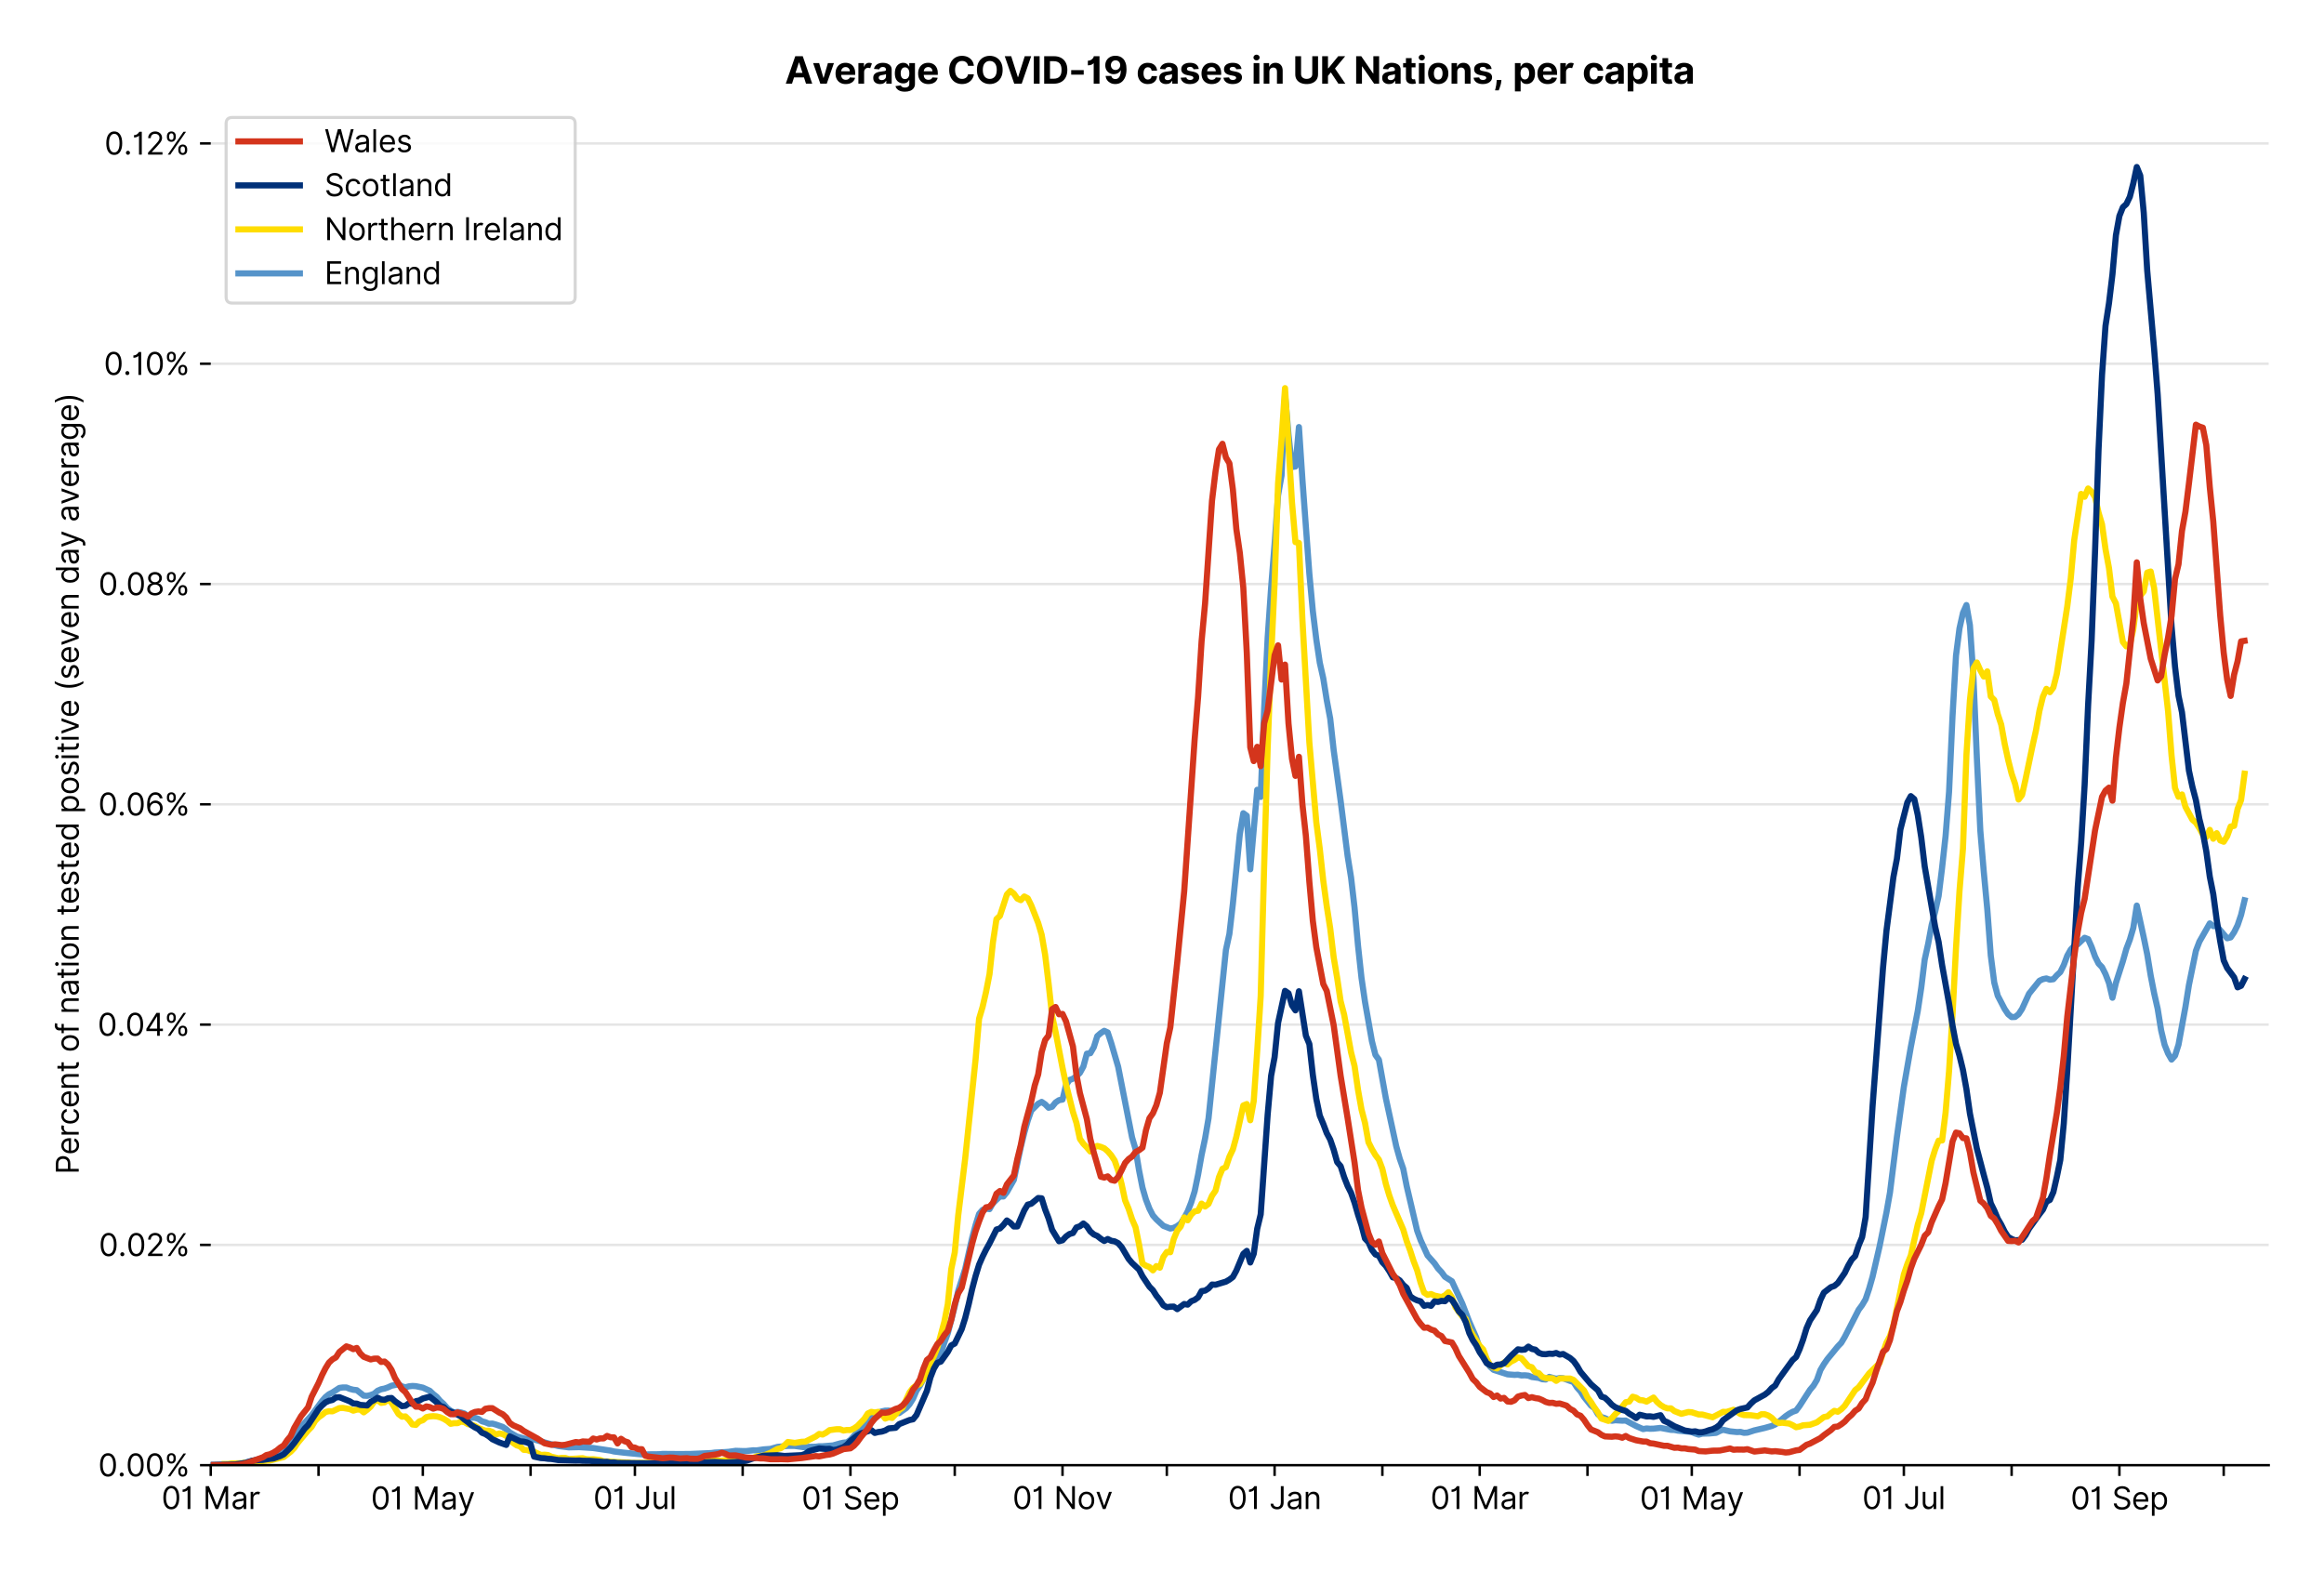 <?xml version="1.0" encoding="utf-8" standalone="no"?>
<!DOCTYPE svg PUBLIC "-//W3C//DTD SVG 1.1//EN"
  "http://www.w3.org/Graphics/SVG/1.1/DTD/svg11.dtd">
<svg version="1.1" viewBox="0 0 756.175 511.234" xmlns="http://www.w3.org/2000/svg" xmlns:xlink="http://www.w3.org/1999/xlink">
 <defs>
  <style type="text/css">*{stroke-linecap:butt;stroke-linejoin:round;}</style>
 </defs>
 <g id="figure_1">
  <g id="patch_1">
   <path d="M 0 511.234 
L 756.175 511.234 
L 756.175 0 
L 0 0 
z
" style="fill:#ffffff;"/>
  </g>
  <g id="axes_1">
   <g id="patch_2">
    <path d="M 68.575 476.745 
L 738.175 476.745 
L 738.175 33.225 
L 68.575 33.225 
z
" style="fill:#ffffff;"/>
   </g>
   <g id="matplotlib.axis_1">
    <g id="xtick_1">
     <g id="line2d_1">
      <defs>
       <path d="M 0 0 
L 0 3.5 
" id="m979da12eb5" style="stroke:#000000;stroke-width:0.8;"/>
      </defs>
      <g>
       <use style="stroke:#000000;stroke-width:0.8;" x="68.575" xlink:href="#m979da12eb5" y="476.745"/>
      </g>
     </g>
     <g id="text_1">
      <!-- 01 Mar -->
      <g transform="translate(52.538 491.018)scale(0.1 -0.1)">
       <defs>
        <path d="M 2000 -64 
Q 1230 -64 806 561 
Q 382 1186 382 2327 
Q 382 3459 809 4088 
Q 1236 4718 2000 4718 
Q 2764 4718 3191 4088 
Q 3618 3459 3618 2327 
Q 3618 1186 3194 561 
Q 2771 -64 2000 -64 
z
M 2000 436 
Q 2509 436 2791 927 
Q 3073 1418 3073 2327 
Q 3073 3234 2789 3730 
Q 2505 4227 2000 4227 
Q 1496 4227 1211 3730 
Q 927 3234 927 2327 
Q 927 1418 1210 927 
Q 1493 436 2000 436 
z
" id="Inter-Regular-30" transform="scale(0.016)"/>
        <path d="M 1973 4655 
L 1973 0 
L 1409 0 
L 1409 3836 
L 1373 3836 
Q 1341 3773 1209 3692 
Q 1077 3611 868 3551 
Q 659 3491 391 3491 
L 391 3964 
Q 661 3964 859 4061 
Q 1057 4159 1190 4291 
Q 1323 4423 1392 4529 
Q 1461 4636 1473 4655 
L 1973 4655 
z
" id="Inter-Regular-31" transform="scale(0.016)"/>
        <path id="Inter-Regular-20" transform="scale(0.016)"/>
        <path d="M 564 4655 
L 1236 4655 
L 2818 791 
L 2873 791 
L 4455 4655 
L 5127 4655 
L 5127 0 
L 4600 0 
L 4600 3536 
L 4555 3536 
L 3100 0 
L 2591 0 
L 1136 3536 
L 1091 3536 
L 1091 0 
L 564 0 
L 564 4655 
z
" id="Inter-Regular-4d" transform="scale(0.016)"/>
        <path d="M 1518 -82 
Q 1186 -82 916 44 
Q 646 170 486 410 
Q 327 650 327 991 
Q 327 1291 445 1478 
Q 564 1666 761 1773 
Q 959 1880 1199 1933 
Q 1439 1986 1682 2018 
Q 2000 2059 2199 2080 
Q 2398 2102 2490 2154 
Q 2582 2207 2582 2336 
L 2582 2355 
Q 2582 2691 2399 2877 
Q 2216 3064 1846 3064 
Q 1461 3064 1243 2895 
Q 1025 2727 936 2536 
L 427 2718 
Q 564 3036 792 3214 
Q 1021 3393 1292 3464 
Q 1564 3536 1827 3536 
Q 1996 3536 2215 3496 
Q 2434 3457 2640 3334 
Q 2846 3211 2982 2963 
Q 3118 2716 3118 2300 
L 3118 0 
L 2582 0 
L 2582 473 
L 2555 473 
Q 2500 359 2373 229 
Q 2246 100 2034 9 
Q 1823 -82 1518 -82 
z
M 1600 400 
Q 1918 400 2137 525 
Q 2357 650 2469 847 
Q 2582 1045 2582 1264 
L 2582 1755 
Q 2548 1714 2433 1681 
Q 2318 1648 2169 1624 
Q 2021 1600 1881 1583 
Q 1741 1566 1655 1555 
Q 1446 1527 1265 1467 
Q 1084 1407 974 1287 
Q 864 1168 864 964 
Q 864 684 1072 542 
Q 1280 400 1600 400 
z
" id="Inter-Regular-61" transform="scale(0.016)"/>
        <path d="M 491 0 
L 491 3491 
L 1009 3491 
L 1009 2964 
L 1046 2964 
Q 1139 3223 1389 3384 
Q 1639 3545 1955 3545 
Q 2100 3545 2209 3511 
Q 2318 3477 2400 3418 
L 2218 2964 
Q 2161 2993 2085 3010 
Q 2009 3027 1909 3027 
Q 1527 3027 1277 2794 
Q 1027 2561 1027 2209 
L 1027 0 
L 491 0 
z
" id="Inter-Regular-72" transform="scale(0.016)"/>
       </defs>
       <use xlink:href="#Inter-Regular-30"/>
       <use x="62.5" xlink:href="#Inter-Regular-31"/>
       <use x="106.676" xlink:href="#Inter-Regular-20"/>
       <use x="134.801" xlink:href="#Inter-Regular-4d"/>
       <use x="225.994" xlink:href="#Inter-Regular-61"/>
       <use x="282.386" xlink:href="#Inter-Regular-72"/>
      </g>
     </g>
    </g>
    <g id="xtick_2">
     <g id="line2d_2">
      <g>
       <use style="stroke:#000000;stroke-width:0.8;" x="103.642" xlink:href="#m979da12eb5" y="476.745"/>
      </g>
     </g>
    </g>
    <g id="xtick_3">
     <g id="line2d_3">
      <g>
       <use style="stroke:#000000;stroke-width:0.8;" x="137.578" xlink:href="#m979da12eb5" y="476.745"/>
      </g>
     </g>
     <g id="text_2">
      <!-- 01 May -->
      <g transform="translate(120.675 491.117)scale(0.1 -0.1)">
       <defs>
        <path d="M 818 -1355 
Q 682 -1355 575 -1333 
Q 468 -1311 427 -1291 
L 564 -818 
Q 857 -893 1053 -814 
Q 1250 -736 1391 -345 
L 1509 -18 
L 218 3491 
L 800 3491 
L 1764 709 
L 1800 709 
L 2764 3491 
L 3346 3491 
L 1846 -564 
Q 1550 -1355 818 -1355 
z
" id="Inter-Regular-79" transform="scale(0.016)"/>
       </defs>
       <use xlink:href="#Inter-Regular-30"/>
       <use x="62.5" xlink:href="#Inter-Regular-31"/>
       <use x="106.676" xlink:href="#Inter-Regular-20"/>
       <use x="134.801" xlink:href="#Inter-Regular-4d"/>
       <use x="225.994" xlink:href="#Inter-Regular-61"/>
       <use x="282.386" xlink:href="#Inter-Regular-79"/>
      </g>
     </g>
    </g>
    <g id="xtick_4">
     <g id="line2d_4">
      <g>
       <use style="stroke:#000000;stroke-width:0.8;" x="172.645" xlink:href="#m979da12eb5" y="476.745"/>
      </g>
     </g>
    </g>
    <g id="xtick_5">
     <g id="line2d_5">
      <g>
       <use style="stroke:#000000;stroke-width:0.8;" x="206.582" xlink:href="#m979da12eb5" y="476.745"/>
      </g>
     </g>
     <g id="text_3">
      <!-- 01 Jul -->
      <g transform="translate(193.038 491.018)scale(0.1 -0.1)">
       <defs>
        <path d="M 2346 4655 
L 2909 4655 
L 2909 1327 
Q 2909 657 2549 296 
Q 2189 -64 1582 -64 
Q 1200 -64 902 76 
Q 605 216 434 475 
Q 264 734 264 1091 
L 818 1091 
Q 818 795 1034 615 
Q 1250 436 1582 436 
Q 1948 436 2147 664 
Q 2346 893 2346 1327 
L 2346 4655 
z
" id="Inter-Regular-4a" transform="scale(0.016)"/>
        <path d="M 2691 1427 
L 2691 3491 
L 3227 3491 
L 3227 0 
L 2691 0 
L 2691 591 
L 2655 591 
Q 2532 325 2273 140 
Q 2014 -45 1618 -45 
Q 1127 -45 809 280 
Q 491 605 491 1273 
L 491 3491 
L 1027 3491 
L 1027 1309 
Q 1027 927 1242 700 
Q 1457 473 1791 473 
Q 1991 473 2199 575 
Q 2407 677 2549 888 
Q 2691 1100 2691 1427 
z
" id="Inter-Regular-75" transform="scale(0.016)"/>
        <path d="M 1027 4655 
L 1027 0 
L 491 0 
L 491 4655 
L 1027 4655 
z
" id="Inter-Regular-6c" transform="scale(0.016)"/>
       </defs>
       <use xlink:href="#Inter-Regular-30"/>
       <use x="62.5" xlink:href="#Inter-Regular-31"/>
       <use x="106.676" xlink:href="#Inter-Regular-20"/>
       <use x="134.801" xlink:href="#Inter-Regular-4a"/>
       <use x="189.063" xlink:href="#Inter-Regular-75"/>
       <use x="247.159" xlink:href="#Inter-Regular-6c"/>
      </g>
     </g>
    </g>
    <g id="xtick_6">
     <g id="line2d_6">
      <g>
       <use style="stroke:#000000;stroke-width:0.8;" x="241.649" xlink:href="#m979da12eb5" y="476.745"/>
      </g>
     </g>
    </g>
    <g id="xtick_7">
     <g id="line2d_7">
      <g>
       <use style="stroke:#000000;stroke-width:0.8;" x="276.716" xlink:href="#m979da12eb5" y="476.745"/>
      </g>
     </g>
     <g id="text_4">
      <!-- 01 Sep -->
      <g transform="translate(260.828 491.117)scale(0.1 -0.1)">
       <defs>
        <path d="M 3109 3491 
Q 3068 3836 2777 4027 
Q 2486 4218 2064 4218 
Q 1600 4218 1318 3999 
Q 1036 3780 1036 3445 
Q 1036 3195 1189 3042 
Q 1343 2889 1553 2803 
Q 1764 2718 1936 2673 
L 2409 2545 
Q 2591 2498 2815 2414 
Q 3039 2330 3244 2185 
Q 3450 2041 3584 1816 
Q 3718 1591 3718 1264 
Q 3718 886 3521 581 
Q 3325 277 2949 97 
Q 2573 -82 2036 -82 
Q 1286 -82 845 272 
Q 405 627 364 1200 
L 946 1200 
Q 968 936 1124 764 
Q 1280 593 1519 510 
Q 1759 427 2036 427 
Q 2359 427 2616 533 
Q 2873 639 3023 828 
Q 3173 1018 3173 1273 
Q 3173 1505 3043 1650 
Q 2914 1795 2702 1886 
Q 2491 1977 2246 2045 
L 1673 2209 
Q 1127 2366 809 2657 
Q 491 2948 491 3418 
Q 491 3809 703 4101 
Q 916 4393 1276 4555 
Q 1636 4718 2082 4718 
Q 2532 4718 2882 4558 
Q 3232 4398 3437 4120 
Q 3643 3843 3655 3491 
L 3109 3491 
z
" id="Inter-Regular-53" transform="scale(0.016)"/>
        <path d="M 1955 -73 
Q 1450 -73 1085 151 
Q 721 375 524 778 
Q 327 1182 327 1718 
Q 327 2255 524 2665 
Q 721 3075 1074 3305 
Q 1427 3536 1900 3536 
Q 2173 3536 2439 3445 
Q 2705 3355 2923 3151 
Q 3141 2948 3270 2614 
Q 3400 2280 3400 1791 
L 3400 1564 
L 866 1564 
Q 884 1005 1183 707 
Q 1482 409 1955 409 
Q 2271 409 2498 545 
Q 2725 682 2827 955 
L 3346 809 
Q 3223 414 2854 170 
Q 2486 -73 1955 -73 
z
M 866 2027 
L 2855 2027 
Q 2855 2470 2595 2762 
Q 2336 3055 1900 3055 
Q 1593 3055 1368 2911 
Q 1143 2768 1013 2533 
Q 884 2298 866 2027 
z
" id="Inter-Regular-65" transform="scale(0.016)"/>
        <path d="M 491 -1309 
L 491 3491 
L 1009 3491 
L 1009 2936 
L 1073 2936 
Q 1132 3027 1237 3169 
Q 1343 3311 1542 3423 
Q 1741 3536 2082 3536 
Q 2523 3536 2859 3315 
Q 3196 3095 3384 2690 
Q 3573 2286 3573 1736 
Q 3573 1182 3384 776 
Q 3196 370 2861 148 
Q 2527 -73 2091 -73 
Q 1755 -73 1552 39 
Q 1350 152 1241 296 
Q 1132 441 1073 536 
L 1027 536 
L 1027 -1309 
L 491 -1309 
z
M 1018 1745 
Q 1018 1152 1276 780 
Q 1534 409 2018 409 
Q 2355 409 2581 587 
Q 2807 766 2921 1069 
Q 3036 1373 3036 1745 
Q 3036 2114 2923 2410 
Q 2811 2707 2585 2881 
Q 2359 3055 2018 3055 
Q 1527 3055 1272 2693 
Q 1018 2332 1018 1745 
z
" id="Inter-Regular-70" transform="scale(0.016)"/>
       </defs>
       <use xlink:href="#Inter-Regular-30"/>
       <use x="62.5" xlink:href="#Inter-Regular-31"/>
       <use x="106.676" xlink:href="#Inter-Regular-20"/>
       <use x="134.801" xlink:href="#Inter-Regular-53"/>
       <use x="198.58" xlink:href="#Inter-Regular-65"/>
       <use x="256.818" xlink:href="#Inter-Regular-70"/>
      </g>
     </g>
    </g>
    <g id="xtick_8">
     <g id="line2d_8">
      <g>
       <use style="stroke:#000000;stroke-width:0.8;" x="310.652" xlink:href="#m979da12eb5" y="476.745"/>
      </g>
     </g>
    </g>
    <g id="xtick_9">
     <g id="line2d_9">
      <g>
       <use style="stroke:#000000;stroke-width:0.8;" x="345.719" xlink:href="#m979da12eb5" y="476.745"/>
      </g>
     </g>
     <g id="text_5">
      <!-- 01 Nov -->
      <g transform="translate(329.448 491.018)scale(0.1 -0.1)">
       <defs>
        <path d="M 4255 4655 
L 4255 0 
L 3709 0 
L 1173 3655 
L 1127 3655 
L 1127 0 
L 564 0 
L 564 4655 
L 1109 4655 
L 3655 991 
L 3700 991 
L 3700 4655 
L 4255 4655 
z
" id="Inter-Regular-4e" transform="scale(0.016)"/>
        <path d="M 1909 -73 
Q 1436 -73 1080 152 
Q 725 377 526 781 
Q 327 1186 327 1727 
Q 327 2273 526 2679 
Q 725 3086 1080 3311 
Q 1436 3536 1909 3536 
Q 2382 3536 2737 3311 
Q 3093 3086 3292 2679 
Q 3491 2273 3491 1727 
Q 3491 1186 3292 781 
Q 3093 377 2737 152 
Q 2382 -73 1909 -73 
z
M 1909 409 
Q 2268 409 2500 593 
Q 2732 777 2843 1077 
Q 2955 1377 2955 1727 
Q 2955 2077 2843 2379 
Q 2732 2682 2500 2868 
Q 2268 3055 1909 3055 
Q 1550 3055 1318 2868 
Q 1086 2682 975 2379 
Q 864 2077 864 1727 
Q 864 1377 975 1077 
Q 1086 777 1318 593 
Q 1550 409 1909 409 
z
" id="Inter-Regular-6f" transform="scale(0.016)"/>
        <path d="M 3346 3491 
L 2055 0 
L 1509 0 
L 218 3491 
L 800 3491 
L 1764 709 
L 1800 709 
L 2764 3491 
L 3346 3491 
z
" id="Inter-Regular-76" transform="scale(0.016)"/>
       </defs>
       <use xlink:href="#Inter-Regular-30"/>
       <use x="62.5" xlink:href="#Inter-Regular-31"/>
       <use x="106.676" xlink:href="#Inter-Regular-20"/>
       <use x="134.801" xlink:href="#Inter-Regular-4e"/>
       <use x="210.085" xlink:href="#Inter-Regular-6f"/>
       <use x="269.744" xlink:href="#Inter-Regular-76"/>
      </g>
     </g>
    </g>
    <g id="xtick_10">
     <g id="line2d_10">
      <g>
       <use style="stroke:#000000;stroke-width:0.8;" x="379.655" xlink:href="#m979da12eb5" y="476.745"/>
      </g>
     </g>
    </g>
    <g id="xtick_11">
     <g id="line2d_11">
      <g>
       <use style="stroke:#000000;stroke-width:0.8;" x="414.723" xlink:href="#m979da12eb5" y="476.745"/>
      </g>
     </g>
     <g id="text_6">
      <!-- 01 Jan -->
      <g transform="translate(399.523 491.018)scale(0.1 -0.1)">
       <defs>
        <path d="M 1027 2100 
L 1027 0 
L 491 0 
L 491 3491 
L 1009 3491 
L 1009 2945 
L 1055 2945 
Q 1177 3211 1427 3373 
Q 1677 3536 2073 3536 
Q 2602 3536 2928 3211 
Q 3255 2886 3255 2218 
L 3255 0 
L 2718 0 
L 2718 2182 
Q 2718 2593 2504 2824 
Q 2291 3055 1918 3055 
Q 1534 3055 1280 2806 
Q 1027 2557 1027 2100 
z
" id="Inter-Regular-6e" transform="scale(0.016)"/>
       </defs>
       <use xlink:href="#Inter-Regular-30"/>
       <use x="62.5" xlink:href="#Inter-Regular-31"/>
       <use x="106.676" xlink:href="#Inter-Regular-20"/>
       <use x="134.801" xlink:href="#Inter-Regular-4a"/>
       <use x="189.063" xlink:href="#Inter-Regular-61"/>
       <use x="245.455" xlink:href="#Inter-Regular-6e"/>
      </g>
     </g>
    </g>
    <g id="xtick_12">
     <g id="line2d_12">
      <g>
       <use style="stroke:#000000;stroke-width:0.8;" x="449.79" xlink:href="#m979da12eb5" y="476.745"/>
      </g>
     </g>
    </g>
    <g id="xtick_13">
     <g id="line2d_13">
      <g>
       <use style="stroke:#000000;stroke-width:0.8;" x="481.463" xlink:href="#m979da12eb5" y="476.745"/>
      </g>
     </g>
     <g id="text_7">
      <!-- 01 Mar -->
      <g transform="translate(465.427 491.018)scale(0.1 -0.1)">
       <use xlink:href="#Inter-Regular-30"/>
       <use x="62.5" xlink:href="#Inter-Regular-31"/>
       <use x="106.676" xlink:href="#Inter-Regular-20"/>
       <use x="134.801" xlink:href="#Inter-Regular-4d"/>
       <use x="225.994" xlink:href="#Inter-Regular-61"/>
       <use x="282.386" xlink:href="#Inter-Regular-72"/>
      </g>
     </g>
    </g>
    <g id="xtick_14">
     <g id="line2d_14">
      <g>
       <use style="stroke:#000000;stroke-width:0.8;" x="516.531" xlink:href="#m979da12eb5" y="476.745"/>
      </g>
     </g>
    </g>
    <g id="xtick_15">
     <g id="line2d_15">
      <g>
       <use style="stroke:#000000;stroke-width:0.8;" x="550.467" xlink:href="#m979da12eb5" y="476.745"/>
      </g>
     </g>
     <g id="text_8">
      <!-- 01 May -->
      <g transform="translate(533.564 491.117)scale(0.1 -0.1)">
       <use xlink:href="#Inter-Regular-30"/>
       <use x="62.5" xlink:href="#Inter-Regular-31"/>
       <use x="106.676" xlink:href="#Inter-Regular-20"/>
       <use x="134.801" xlink:href="#Inter-Regular-4d"/>
       <use x="225.994" xlink:href="#Inter-Regular-61"/>
       <use x="282.386" xlink:href="#Inter-Regular-79"/>
      </g>
     </g>
    </g>
    <g id="xtick_16">
     <g id="line2d_16">
      <g>
       <use style="stroke:#000000;stroke-width:0.8;" x="585.534" xlink:href="#m979da12eb5" y="476.745"/>
      </g>
     </g>
    </g>
    <g id="xtick_17">
     <g id="line2d_17">
      <g>
       <use style="stroke:#000000;stroke-width:0.8;" x="619.47" xlink:href="#m979da12eb5" y="476.745"/>
      </g>
     </g>
     <g id="text_9">
      <!-- 01 Jul -->
      <g transform="translate(605.926 491.018)scale(0.1 -0.1)">
       <use xlink:href="#Inter-Regular-30"/>
       <use x="62.5" xlink:href="#Inter-Regular-31"/>
       <use x="106.676" xlink:href="#Inter-Regular-20"/>
       <use x="134.801" xlink:href="#Inter-Regular-4a"/>
       <use x="189.063" xlink:href="#Inter-Regular-75"/>
       <use x="247.159" xlink:href="#Inter-Regular-6c"/>
      </g>
     </g>
    </g>
    <g id="xtick_18">
     <g id="line2d_18">
      <g>
       <use style="stroke:#000000;stroke-width:0.8;" x="654.537" xlink:href="#m979da12eb5" y="476.745"/>
      </g>
     </g>
    </g>
    <g id="xtick_19">
     <g id="line2d_19">
      <g>
       <use style="stroke:#000000;stroke-width:0.8;" x="689.604" xlink:href="#m979da12eb5" y="476.745"/>
      </g>
     </g>
     <g id="text_10">
      <!-- 01 Sep -->
      <g transform="translate(673.717 491.117)scale(0.1 -0.1)">
       <use xlink:href="#Inter-Regular-30"/>
       <use x="62.5" xlink:href="#Inter-Regular-31"/>
       <use x="106.676" xlink:href="#Inter-Regular-20"/>
       <use x="134.801" xlink:href="#Inter-Regular-53"/>
       <use x="198.58" xlink:href="#Inter-Regular-65"/>
       <use x="256.818" xlink:href="#Inter-Regular-70"/>
      </g>
     </g>
    </g>
    <g id="xtick_20">
     <g id="line2d_20">
      <g>
       <use style="stroke:#000000;stroke-width:0.8;" x="723.54" xlink:href="#m979da12eb5" y="476.745"/>
      </g>
     </g>
    </g>
   </g>
   <g id="matplotlib.axis_2">
    <g id="ytick_1">
     <g id="line2d_21">
      <path clip-path="url(#p0cb1cecaa6)" d="M 68.575 476.745 
L 738.175 476.745 
" style="fill:none;stroke:#e5e5e5;stroke-linecap:square;stroke-width:0.8;"/>
     </g>
     <g id="line2d_22">
      <defs>
       <path d="M 0 0 
L -3.5 0 
" id="maffcddc39d" style="stroke:#000000;stroke-width:0.8;"/>
      </defs>
      <g>
       <use style="stroke:#000000;stroke-width:0.8;" x="68.575" xlink:href="#maffcddc39d" y="476.745"/>
      </g>
     </g>
     <g id="text_11">
      <!-- 0.00% -->
      <g transform="translate(31.944 480.382)scale(0.1 -0.1)">
       <defs>
        <path d="M 882 -36 
Q 714 -36 593 84 
Q 473 205 473 373 
Q 473 541 593 661 
Q 714 782 882 782 
Q 1050 782 1170 661 
Q 1291 541 1291 373 
Q 1291 205 1170 84 
Q 1050 -36 882 -36 
z
" id="Inter-Regular-2e" transform="scale(0.016)"/>
        <path d="M 2855 873 
L 2855 1118 
Q 2855 1373 2960 1585 
Q 3066 1798 3269 1926 
Q 3473 2055 3764 2055 
Q 4059 2055 4259 1926 
Q 4459 1798 4561 1585 
Q 4664 1373 4664 1118 
L 4664 873 
Q 4664 618 4560 405 
Q 4457 193 4256 64 
Q 4055 -64 3764 -64 
Q 3468 -64 3266 64 
Q 3064 193 2959 405 
Q 2855 618 2855 873 
z
M 536 3536 
L 536 3782 
Q 536 4036 642 4248 
Q 748 4461 951 4589 
Q 1155 4718 1446 4718 
Q 1741 4718 1941 4589 
Q 2141 4461 2243 4248 
Q 2346 4036 2346 3782 
L 2346 3536 
Q 2346 3282 2242 3069 
Q 2139 2857 1937 2728 
Q 1736 2600 1446 2600 
Q 1150 2600 948 2728 
Q 746 2857 641 3069 
Q 536 3282 536 3536 
z
M 709 0 
L 3909 4655 
L 4427 4655 
L 1227 0 
L 709 0 
z
M 3318 1118 
L 3318 873 
Q 3318 661 3418 494 
Q 3518 327 3764 327 
Q 4002 327 4101 494 
Q 4200 661 4200 873 
L 4200 1118 
Q 4200 1330 4104 1497 
Q 4009 1664 3764 1664 
Q 3525 1664 3421 1497 
Q 3318 1330 3318 1118 
z
M 1000 3782 
L 1000 3536 
Q 1000 3325 1100 3158 
Q 1200 2991 1446 2991 
Q 1684 2991 1783 3158 
Q 1882 3325 1882 3536 
L 1882 3782 
Q 1882 3993 1786 4160 
Q 1691 4327 1446 4327 
Q 1207 4327 1103 4160 
Q 1000 3993 1000 3782 
z
" id="Inter-Regular-25" transform="scale(0.016)"/>
       </defs>
       <use xlink:href="#Inter-Regular-30"/>
       <use x="62.5" xlink:href="#Inter-Regular-2e"/>
       <use x="90.057" xlink:href="#Inter-Regular-30"/>
       <use x="152.557" xlink:href="#Inter-Regular-30"/>
       <use x="215.057" xlink:href="#Inter-Regular-25"/>
      </g>
     </g>
    </g>
    <g id="ytick_2">
     <g id="line2d_23">
      <path clip-path="url(#p0cb1cecaa6)" d="M 68.575 405.066 
L 738.175 405.066 
" style="fill:none;stroke:#e5e5e5;stroke-linecap:square;stroke-width:0.8;"/>
     </g>
     <g id="line2d_24">
      <g>
       <use style="stroke:#000000;stroke-width:0.8;" x="68.575" xlink:href="#maffcddc39d" y="405.066"/>
      </g>
     </g>
     <g id="text_12">
      <!-- 0.02% -->
      <g transform="translate(32.142 408.703)scale(0.1 -0.1)">
       <defs>
        <path d="M 482 0 
L 482 409 
L 2018 2091 
Q 2289 2386 2464 2605 
Q 2639 2825 2724 3019 
Q 2809 3214 2809 3427 
Q 2809 3795 2553 4011 
Q 2298 4227 1918 4227 
Q 1514 4227 1275 3985 
Q 1036 3743 1036 3345 
L 500 3345 
Q 500 3755 688 4064 
Q 877 4373 1203 4545 
Q 1530 4718 1936 4718 
Q 2346 4718 2661 4545 
Q 2977 4373 3156 4079 
Q 3336 3786 3336 3427 
Q 3336 3170 3244 2926 
Q 3152 2682 2926 2383 
Q 2700 2084 2300 1655 
L 1255 536 
L 1255 500 
L 3418 500 
L 3418 0 
L 482 0 
z
" id="Inter-Regular-32" transform="scale(0.016)"/>
       </defs>
       <use xlink:href="#Inter-Regular-30"/>
       <use x="62.5" xlink:href="#Inter-Regular-2e"/>
       <use x="90.057" xlink:href="#Inter-Regular-30"/>
       <use x="152.557" xlink:href="#Inter-Regular-32"/>
       <use x="213.068" xlink:href="#Inter-Regular-25"/>
      </g>
     </g>
    </g>
    <g id="ytick_3">
     <g id="line2d_25">
      <path clip-path="url(#p0cb1cecaa6)" d="M 68.575 333.387 
L 738.175 333.387 
" style="fill:none;stroke:#e5e5e5;stroke-linecap:square;stroke-width:0.8;"/>
     </g>
     <g id="line2d_26">
      <g>
       <use style="stroke:#000000;stroke-width:0.8;" x="68.575" xlink:href="#maffcddc39d" y="333.387"/>
      </g>
     </g>
     <g id="text_13">
      <!-- 0.04% -->
      <g transform="translate(31.773 337.024)scale(0.1 -0.1)">
       <defs>
        <path d="M 373 955 
L 373 1418 
L 2418 4655 
L 3100 4655 
L 3100 1455 
L 3736 1455 
L 3736 955 
L 3100 955 
L 3100 0 
L 2564 0 
L 2564 955 
L 373 955 
z
M 2564 1455 
L 2564 3936 
L 2527 3936 
L 982 1491 
L 982 1455 
L 2564 1455 
z
" id="Inter-Regular-34" transform="scale(0.016)"/>
       </defs>
       <use xlink:href="#Inter-Regular-30"/>
       <use x="62.5" xlink:href="#Inter-Regular-2e"/>
       <use x="90.057" xlink:href="#Inter-Regular-30"/>
       <use x="152.557" xlink:href="#Inter-Regular-34"/>
       <use x="216.761" xlink:href="#Inter-Regular-25"/>
      </g>
     </g>
    </g>
    <g id="ytick_4">
     <g id="line2d_27">
      <path clip-path="url(#p0cb1cecaa6)" d="M 68.575 261.709 
L 738.175 261.709 
" style="fill:none;stroke:#e5e5e5;stroke-linecap:square;stroke-width:0.8;"/>
     </g>
     <g id="line2d_28">
      <g>
       <use style="stroke:#000000;stroke-width:0.8;" x="68.575" xlink:href="#maffcddc39d" y="261.709"/>
      </g>
     </g>
     <g id="text_14">
      <!-- 0.06% -->
      <g transform="translate(31.958 265.345)scale(0.1 -0.1)">
       <defs>
        <path d="M 2027 -64 
Q 1741 -59 1454 45 
Q 1168 150 932 399 
Q 696 648 552 1074 
Q 409 1500 409 2145 
Q 409 3386 861 4056 
Q 1314 4727 2100 4727 
Q 2686 4727 3073 4384 
Q 3461 4041 3546 3491 
L 2991 3491 
Q 2914 3811 2691 4019 
Q 2468 4227 2100 4227 
Q 1559 4227 1249 3755 
Q 939 3284 936 2427 
L 973 2427 
Q 1164 2716 1461 2880 
Q 1759 3045 2118 3045 
Q 2518 3045 2850 2846 
Q 3182 2648 3382 2299 
Q 3582 1950 3582 1500 
Q 3582 1068 3389 710 
Q 3196 352 2847 142 
Q 2498 -68 2027 -64 
z
M 2027 436 
Q 2314 436 2542 579 
Q 2771 723 2903 964 
Q 3036 1205 3036 1500 
Q 3036 1789 2908 2026 
Q 2780 2264 2556 2404 
Q 2332 2545 2046 2545 
Q 1757 2545 1525 2397 
Q 1293 2250 1157 2010 
Q 1021 1770 1018 1491 
Q 1018 1214 1149 973 
Q 1280 732 1508 584 
Q 1736 436 2027 436 
z
" id="Inter-Regular-36" transform="scale(0.016)"/>
       </defs>
       <use xlink:href="#Inter-Regular-30"/>
       <use x="62.5" xlink:href="#Inter-Regular-2e"/>
       <use x="90.057" xlink:href="#Inter-Regular-30"/>
       <use x="152.557" xlink:href="#Inter-Regular-36"/>
       <use x="214.915" xlink:href="#Inter-Regular-25"/>
      </g>
     </g>
    </g>
    <g id="ytick_5">
     <g id="line2d_29">
      <path clip-path="url(#p0cb1cecaa6)" d="M 68.575 190.03 
L 738.175 190.03 
" style="fill:none;stroke:#e5e5e5;stroke-linecap:square;stroke-width:0.8;"/>
     </g>
     <g id="line2d_30">
      <g>
       <use style="stroke:#000000;stroke-width:0.8;" x="68.575" xlink:href="#maffcddc39d" y="190.03"/>
      </g>
     </g>
     <g id="text_15">
      <!-- 0.08% -->
      <g transform="translate(32.028 193.667)scale(0.1 -0.1)">
       <defs>
        <path d="M 1973 -64 
Q 1505 -64 1147 103 
Q 789 270 589 564 
Q 389 859 391 1236 
Q 389 1532 507 1783 
Q 625 2034 830 2203 
Q 1036 2373 1291 2418 
L 1291 2445 
Q 957 2532 759 2821 
Q 561 3111 564 3482 
Q 561 3836 743 4115 
Q 925 4395 1244 4556 
Q 1564 4718 1973 4718 
Q 2377 4718 2695 4556 
Q 3014 4395 3197 4115 
Q 3380 3836 3382 3482 
Q 3380 3111 3181 2821 
Q 2982 2532 2655 2445 
L 2655 2418 
Q 2907 2373 3109 2203 
Q 3311 2034 3431 1783 
Q 3552 1532 3555 1236 
Q 3552 859 3351 564 
Q 3150 270 2794 103 
Q 2439 -64 1973 -64 
z
M 1973 436 
Q 2446 436 2722 662 
Q 2998 889 3000 1264 
Q 2998 1527 2864 1729 
Q 2730 1932 2499 2048 
Q 2268 2164 1973 2164 
Q 1675 2164 1442 2048 
Q 1209 1932 1076 1729 
Q 943 1527 946 1264 
Q 943 889 1218 662 
Q 1493 436 1973 436 
z
M 1973 2645 
Q 2348 2645 2591 2864 
Q 2834 3084 2836 3445 
Q 2834 3800 2596 4013 
Q 2359 4227 1973 4227 
Q 1582 4227 1344 4013 
Q 1107 3800 1109 3445 
Q 1107 3084 1349 2864 
Q 1591 2645 1973 2645 
z
" id="Inter-Regular-38" transform="scale(0.016)"/>
       </defs>
       <use xlink:href="#Inter-Regular-30"/>
       <use x="62.5" xlink:href="#Inter-Regular-2e"/>
       <use x="90.057" xlink:href="#Inter-Regular-30"/>
       <use x="152.557" xlink:href="#Inter-Regular-38"/>
       <use x="214.205" xlink:href="#Inter-Regular-25"/>
      </g>
     </g>
    </g>
    <g id="ytick_6">
     <g id="line2d_31">
      <path clip-path="url(#p0cb1cecaa6)" d="M 68.575 118.351 
L 738.175 118.351 
" style="fill:none;stroke:#e5e5e5;stroke-linecap:square;stroke-width:0.8;"/>
     </g>
     <g id="line2d_32">
      <g>
       <use style="stroke:#000000;stroke-width:0.8;" x="68.575" xlink:href="#maffcddc39d" y="118.351"/>
      </g>
     </g>
     <g id="text_16">
      <!-- 0.10% -->
      <g transform="translate(33.777 121.988)scale(0.1 -0.1)">
       <use xlink:href="#Inter-Regular-30"/>
       <use x="62.5" xlink:href="#Inter-Regular-2e"/>
       <use x="90.057" xlink:href="#Inter-Regular-31"/>
       <use x="134.233" xlink:href="#Inter-Regular-30"/>
       <use x="196.733" xlink:href="#Inter-Regular-25"/>
      </g>
     </g>
    </g>
    <g id="ytick_7">
     <g id="line2d_33">
      <path clip-path="url(#p0cb1cecaa6)" d="M 68.575 46.672 
L 738.175 46.672 
" style="fill:none;stroke:#e5e5e5;stroke-linecap:square;stroke-width:0.8;"/>
     </g>
     <g id="line2d_34">
      <g>
       <use style="stroke:#000000;stroke-width:0.8;" x="68.575" xlink:href="#maffcddc39d" y="46.672"/>
      </g>
     </g>
     <g id="text_17">
      <!-- 0.12% -->
      <g transform="translate(33.975 50.309)scale(0.1 -0.1)">
       <use xlink:href="#Inter-Regular-30"/>
       <use x="62.5" xlink:href="#Inter-Regular-2e"/>
       <use x="90.057" xlink:href="#Inter-Regular-31"/>
       <use x="134.233" xlink:href="#Inter-Regular-32"/>
       <use x="194.744" xlink:href="#Inter-Regular-25"/>
      </g>
     </g>
    </g>
    <g id="text_18">
     <!-- Percent of nation tested positive (seven day average) -->
     <g transform="translate(25.614 382.124)rotate(-90)scale(0.1 -0.1)">
      <defs>
       <path d="M 564 0 
L 564 4655 
L 2136 4655 
Q 2684 4655 3033 4458 
Q 3382 4261 3550 3927 
Q 3718 3593 3718 3182 
Q 3718 2770 3551 2434 
Q 3384 2098 3036 1899 
Q 2689 1700 2146 1700 
L 1127 1700 
L 1127 0 
L 564 0 
z
M 1127 2200 
L 2127 2200 
Q 2689 2200 2926 2482 
Q 3164 2764 3164 3182 
Q 3164 3602 2925 3878 
Q 2686 4155 2118 4155 
L 1127 4155 
L 1127 2200 
z
" id="Inter-Regular-50" transform="scale(0.016)"/>
       <path d="M 1909 -73 
Q 1418 -73 1063 159 
Q 709 391 518 798 
Q 327 1205 327 1727 
Q 327 2259 524 2667 
Q 721 3075 1074 3305 
Q 1427 3536 1900 3536 
Q 2268 3536 2563 3400 
Q 2859 3264 3047 3018 
Q 3236 2773 3282 2445 
L 2746 2445 
Q 2684 2684 2474 2869 
Q 2264 3055 1909 3055 
Q 1439 3055 1151 2697 
Q 864 2339 864 1745 
Q 864 1139 1148 774 
Q 1432 409 1909 409 
Q 2223 409 2447 570 
Q 2671 732 2746 1018 
L 3282 1018 
Q 3236 709 3058 462 
Q 2880 216 2588 71 
Q 2296 -73 1909 -73 
z
" id="Inter-Regular-63" transform="scale(0.016)"/>
       <path d="M 2009 3491 
L 2009 3036 
L 1264 3036 
L 1264 1000 
Q 1264 773 1331 660 
Q 1398 548 1503 510 
Q 1609 473 1727 473 
Q 1816 473 1873 483 
Q 1930 493 1964 500 
L 2073 18 
Q 2018 -2 1920 -23 
Q 1823 -45 1673 -45 
Q 1446 -45 1228 52 
Q 1011 150 869 350 
Q 727 550 727 855 
L 727 3036 
L 200 3036 
L 200 3491 
L 727 3491 
L 727 4327 
L 1264 4327 
L 1264 3491 
L 2009 3491 
z
" id="Inter-Regular-74" transform="scale(0.016)"/>
       <path d="M 2046 3491 
L 2046 3036 
L 1264 3036 
L 1264 0 
L 727 0 
L 727 3036 
L 164 3036 
L 164 3491 
L 727 3491 
L 727 3973 
Q 727 4273 868 4473 
Q 1009 4673 1234 4773 
Q 1459 4873 1709 4873 
Q 1907 4873 2032 4841 
Q 2157 4809 2218 4782 
L 2064 4318 
Q 2023 4332 1951 4352 
Q 1880 4373 1764 4373 
Q 1498 4373 1381 4239 
Q 1264 4105 1264 3845 
L 1264 3491 
L 2046 3491 
z
" id="Inter-Regular-66" transform="scale(0.016)"/>
       <path d="M 491 0 
L 491 3491 
L 1027 3491 
L 1027 0 
L 491 0 
z
M 764 4073 
Q 607 4073 494 4179 
Q 382 4286 382 4436 
Q 382 4586 494 4693 
Q 607 4800 764 4800 
Q 921 4800 1033 4693 
Q 1146 4586 1146 4436 
Q 1146 4286 1033 4179 
Q 921 4073 764 4073 
z
" id="Inter-Regular-69" transform="scale(0.016)"/>
       <path d="M 2964 2709 
L 2482 2573 
Q 2411 2755 2245 2914 
Q 2080 3073 1727 3073 
Q 1407 3073 1194 2926 
Q 982 2780 982 2555 
Q 982 2355 1127 2239 
Q 1273 2123 1582 2045 
L 2100 1918 
Q 3027 1691 3027 973 
Q 3027 673 2855 436 
Q 2684 200 2377 63 
Q 2071 -73 1664 -73 
Q 1130 -73 780 159 
Q 430 391 336 836 
L 846 964 
Q 989 400 1655 400 
Q 2030 400 2251 560 
Q 2473 720 2473 945 
Q 2473 1316 1955 1436 
L 1373 1573 
Q 893 1686 669 1926 
Q 446 2166 446 2527 
Q 446 2823 613 3050 
Q 780 3277 1069 3406 
Q 1359 3536 1727 3536 
Q 2246 3536 2542 3309 
Q 2839 3082 2964 2709 
z
" id="Inter-Regular-73" transform="scale(0.016)"/>
       <path d="M 1809 -73 
Q 1373 -73 1039 148 
Q 705 370 516 776 
Q 327 1182 327 1736 
Q 327 2286 516 2690 
Q 705 3095 1041 3315 
Q 1377 3536 1818 3536 
Q 2159 3536 2358 3423 
Q 2557 3311 2662 3169 
Q 2768 3027 2827 2936 
L 2873 2936 
L 2873 4655 
L 3409 4655 
L 3409 0 
L 2891 0 
L 2891 536 
L 2827 536 
Q 2768 441 2659 296 
Q 2550 152 2348 39 
Q 2146 -73 1809 -73 
z
M 1882 409 
Q 2366 409 2624 780 
Q 2882 1152 2882 1745 
Q 2882 2332 2627 2693 
Q 2373 3055 1882 3055 
Q 1541 3055 1315 2881 
Q 1089 2707 976 2410 
Q 864 2114 864 1745 
Q 864 1373 978 1069 
Q 1093 766 1319 587 
Q 1546 409 1882 409 
z
" id="Inter-Regular-64" transform="scale(0.016)"/>
       <path d="M 682 1964 
Q 682 2823 906 3544 
Q 1130 4266 1546 4873 
L 2018 4873 
Q 1800 4573 1623 4095 
Q 1446 3618 1341 3061 
Q 1236 2505 1236 1964 
Q 1236 1423 1341 866 
Q 1446 309 1623 -168 
Q 1800 -645 2018 -945 
L 1546 -945 
Q 1130 -339 906 383 
Q 682 1105 682 1964 
z
" id="Inter-Regular-28" transform="scale(0.016)"/>
       <path d="M 1900 -1382 
Q 1316 -1382 976 -1169 
Q 636 -957 473 -682 
L 900 -382 
Q 973 -477 1084 -601 
Q 1196 -725 1390 -817 
Q 1584 -909 1900 -909 
Q 2323 -909 2598 -704 
Q 2873 -500 2873 -64 
L 2873 645 
L 2827 645 
Q 2768 550 2660 410 
Q 2552 270 2351 162 
Q 2150 55 1809 55 
Q 1386 55 1051 255 
Q 716 455 521 836 
Q 327 1218 327 1764 
Q 327 2300 516 2699 
Q 705 3098 1041 3317 
Q 1377 3536 1818 3536 
Q 2159 3536 2360 3423 
Q 2561 3311 2669 3169 
Q 2777 3027 2836 2936 
L 2891 2936 
L 2891 3491 
L 3409 3491 
L 3409 -100 
Q 3409 -550 3205 -833 
Q 3002 -1116 2660 -1249 
Q 2318 -1382 1900 -1382 
z
M 1882 536 
Q 2366 536 2624 864 
Q 2882 1193 2882 1773 
Q 2882 2339 2627 2697 
Q 2373 3055 1882 3055 
Q 1541 3055 1315 2882 
Q 1089 2709 976 2418 
Q 864 2127 864 1773 
Q 864 1227 1120 881 
Q 1377 536 1882 536 
z
" id="Inter-Regular-67" transform="scale(0.016)"/>
       <path d="M 1638 1940 
Q 1638 1081 1414 359 
Q 1191 -362 775 -969 
L 302 -969 
Q 520 -669 697 -191 
Q 875 286 979 842 
Q 1084 1399 1084 1940 
Q 1084 2481 979 3038 
Q 875 3595 697 4072 
Q 520 4549 302 4849 
L 775 4849 
Q 1191 4243 1414 3521 
Q 1638 2799 1638 1940 
z
" id="Inter-Regular-29" transform="scale(0.016)"/>
      </defs>
      <use xlink:href="#Inter-Regular-50"/>
      <use x="63.494" xlink:href="#Inter-Regular-65"/>
      <use x="121.733" xlink:href="#Inter-Regular-72"/>
      <use x="160.085" xlink:href="#Inter-Regular-63"/>
      <use x="215.909" xlink:href="#Inter-Regular-65"/>
      <use x="274.148" xlink:href="#Inter-Regular-6e"/>
      <use x="332.671" xlink:href="#Inter-Regular-74"/>
      <use x="369.034" xlink:href="#Inter-Regular-20"/>
      <use x="397.159" xlink:href="#Inter-Regular-6f"/>
      <use x="456.818" xlink:href="#Inter-Regular-66"/>
      <use x="492.898" xlink:href="#Inter-Regular-20"/>
      <use x="521.023" xlink:href="#Inter-Regular-6e"/>
      <use x="579.546" xlink:href="#Inter-Regular-61"/>
      <use x="635.938" xlink:href="#Inter-Regular-74"/>
      <use x="672.301" xlink:href="#Inter-Regular-69"/>
      <use x="696.023" xlink:href="#Inter-Regular-6f"/>
      <use x="755.682" xlink:href="#Inter-Regular-6e"/>
      <use x="814.205" xlink:href="#Inter-Regular-20"/>
      <use x="842.33" xlink:href="#Inter-Regular-74"/>
      <use x="878.693" xlink:href="#Inter-Regular-65"/>
      <use x="936.932" xlink:href="#Inter-Regular-73"/>
      <use x="989.205" xlink:href="#Inter-Regular-74"/>
      <use x="1025.568" xlink:href="#Inter-Regular-65"/>
      <use x="1083.807" xlink:href="#Inter-Regular-64"/>
      <use x="1145.881" xlink:href="#Inter-Regular-20"/>
      <use x="1174.006" xlink:href="#Inter-Regular-70"/>
      <use x="1234.943" xlink:href="#Inter-Regular-6f"/>
      <use x="1294.602" xlink:href="#Inter-Regular-73"/>
      <use x="1346.875" xlink:href="#Inter-Regular-69"/>
      <use x="1370.597" xlink:href="#Inter-Regular-74"/>
      <use x="1406.96" xlink:href="#Inter-Regular-69"/>
      <use x="1430.682" xlink:href="#Inter-Regular-76"/>
      <use x="1486.364" xlink:href="#Inter-Regular-65"/>
      <use x="1544.603" xlink:href="#Inter-Regular-20"/>
      <use x="1572.728" xlink:href="#Inter-Regular-28"/>
      <use x="1608.949" xlink:href="#Inter-Regular-73"/>
      <use x="1661.222" xlink:href="#Inter-Regular-65"/>
      <use x="1719.46" xlink:href="#Inter-Regular-76"/>
      <use x="1775.142" xlink:href="#Inter-Regular-65"/>
      <use x="1833.381" xlink:href="#Inter-Regular-6e"/>
      <use x="1891.904" xlink:href="#Inter-Regular-20"/>
      <use x="1920.029" xlink:href="#Inter-Regular-64"/>
      <use x="1982.103" xlink:href="#Inter-Regular-61"/>
      <use x="2038.495" xlink:href="#Inter-Regular-79"/>
      <use x="2094.176" xlink:href="#Inter-Regular-20"/>
      <use x="2122.301" xlink:href="#Inter-Regular-61"/>
      <use x="2178.694" xlink:href="#Inter-Regular-76"/>
      <use x="2234.375" xlink:href="#Inter-Regular-65"/>
      <use x="2292.614" xlink:href="#Inter-Regular-72"/>
      <use x="2330.966" xlink:href="#Inter-Regular-61"/>
      <use x="2387.358" xlink:href="#Inter-Regular-67"/>
      <use x="2448.296" xlink:href="#Inter-Regular-65"/>
      <use x="2506.535" xlink:href="#Inter-Regular-29"/>
     </g>
    </g>
   </g>
   <g id="line2d_35">
    <path clip-path="url(#p0cb1cecaa6)" d="M 33.508 476.732 
L 55.001 476.745 
L 69.706 476.663 
L 77.625 476.334 
L 78.756 476.176 
L 84.412 474.721 
L 86.674 473.929 
L 90.068 472.332 
L 92.33 470.944 
L 94.593 468.388 
L 95.724 467.165 
L 97.986 464.208 
L 101.38 460.503 
L 104.773 455.883 
L 105.905 454.586 
L 107.036 453.668 
L 108.167 453.088 
L 110.429 451.604 
L 111.561 451.453 
L 112.692 451.456 
L 113.823 451.91 
L 114.954 452.204 
L 116.085 452.328 
L 118.348 454.118 
L 119.479 454.179 
L 120.61 453.915 
L 121.741 453.477 
L 122.873 452.523 
L 124.004 452.038 
L 125.135 451.814 
L 126.266 451.413 
L 127.397 450.887 
L 129.66 450.429 
L 130.791 451.1 
L 131.922 451.408 
L 133.053 451.088 
L 134.185 450.97 
L 135.316 451.035 
L 137.578 451.51 
L 139.841 452.538 
L 140.972 453.615 
L 142.103 454.499 
L 143.234 455.831 
L 144.365 456.834 
L 145.497 458.166 
L 146.628 459.027 
L 147.759 459.599 
L 148.89 459.401 
L 150.021 459.597 
L 151.153 459.938 
L 152.284 460.841 
L 153.415 461.288 
L 154.546 461.311 
L 155.677 461.686 
L 156.809 462.461 
L 157.94 462.766 
L 159.071 463.259 
L 160.202 463.207 
L 161.333 463.514 
L 163.596 464.292 
L 164.727 465.048 
L 165.858 466.081 
L 168.121 467.381 
L 170.383 468.041 
L 171.514 468.235 
L 173.777 468.382 
L 179.433 469.96 
L 181.695 470.521 
L 185.089 470.949 
L 188.482 470.871 
L 193.007 471.165 
L 198.663 472.006 
L 199.794 472.286 
L 203.188 472.689 
L 207.713 473.129 
L 209.975 473.328 
L 211.106 473.209 
L 214.5 473.18 
L 215.631 473.073 
L 221.287 473.12 
L 224.681 473.085 
L 231.468 472.794 
L 232.599 472.639 
L 235.993 472.473 
L 237.124 472.392 
L 239.386 472.069 
L 241.649 472.15 
L 242.78 472.151 
L 245.042 471.907 
L 246.174 471.934 
L 248.436 471.607 
L 250.698 471.439 
L 252.961 470.798 
L 256.354 470.465 
L 258.617 470.482 
L 262.01 470.958 
L 263.142 470.776 
L 265.404 470.739 
L 266.535 470.586 
L 267.666 470.59 
L 271.06 470.31 
L 273.322 469.672 
L 274.454 469.418 
L 275.585 469.301 
L 276.716 468.512 
L 278.978 465.952 
L 281.241 463.807 
L 282.372 462.824 
L 283.503 460.823 
L 284.634 459.847 
L 285.766 459.634 
L 286.897 459.24 
L 288.028 458.999 
L 289.159 458.984 
L 290.29 459.301 
L 291.422 459.816 
L 292.553 459.784 
L 294.815 458.205 
L 295.946 456.916 
L 297.078 455.125 
L 298.209 452.471 
L 299.34 450.828 
L 302.734 444.628 
L 303.865 443.03 
L 306.127 440.417 
L 307.258 436.891 
L 308.39 433.835 
L 310.652 425.065 
L 311.783 420.024 
L 314.046 412.872 
L 316.308 402.83 
L 317.439 398.586 
L 318.57 394.979 
L 319.702 393.676 
L 320.833 393.266 
L 321.964 393.43 
L 323.095 391.466 
L 325.358 389.291 
L 326.489 389.314 
L 327.62 387.91 
L 329.882 383.905 
L 332.145 373.168 
L 333.276 368.581 
L 334.407 364.609 
L 335.538 361.378 
L 337.801 359.128 
L 338.932 358.537 
L 340.063 359.303 
L 341.194 360.446 
L 342.326 360.117 
L 343.457 358.72 
L 344.588 357.969 
L 345.719 357.781 
L 346.85 353.074 
L 347.982 351.417 
L 349.113 350.993 
L 350.244 350.171 
L 351.375 349.091 
L 352.506 347.028 
L 353.638 342.846 
L 354.769 342.692 
L 355.9 340.728 
L 357.031 337.136 
L 358.162 336.158 
L 359.294 335.409 
L 360.425 335.937 
L 361.556 339.353 
L 363.818 347.101 
L 368.343 370.086 
L 369.474 373.886 
L 370.606 380.717 
L 371.737 386.445 
L 372.868 390.338 
L 373.999 393.271 
L 375.13 395.47 
L 376.262 396.754 
L 378.524 398.861 
L 380.786 399.742 
L 381.918 399.506 
L 383.049 398.943 
L 384.18 398.089 
L 385.311 396.302 
L 386.442 394.151 
L 387.574 391.289 
L 388.705 387.653 
L 389.836 382.181 
L 390.967 375.834 
L 392.098 370.477 
L 393.23 363.872 
L 398.886 309.076 
L 400.017 303.882 
L 401.148 294.05 
L 403.411 271.415 
L 404.542 264.604 
L 405.673 265.434 
L 406.804 282.862 
L 409.067 256.978 
L 410.198 259.306 
L 411.329 230.555 
L 412.46 207.573 
L 413.591 191.208 
L 414.723 177.064 
L 415.854 161.173 
L 416.985 154.733 
L 418.116 128.285 
L 419.247 141.439 
L 420.379 151.95 
L 421.51 151.793 
L 422.641 138.956 
L 423.772 155.989 
L 426.035 186.684 
L 427.166 198.839 
L 428.297 208.079 
L 429.428 215.657 
L 430.559 220.701 
L 431.691 227.797 
L 432.822 233.844 
L 433.953 244.126 
L 436.215 260.616 
L 438.478 278.496 
L 439.609 285.568 
L 440.74 295.349 
L 441.871 307.721 
L 443.003 318.208 
L 444.134 325.949 
L 446.396 338.803 
L 447.527 343.234 
L 448.659 344.821 
L 450.921 357.354 
L 454.315 373.019 
L 455.446 377.035 
L 456.577 380.266 
L 457.708 385.957 
L 461.102 400.43 
L 462.233 403.529 
L 464.495 408.505 
L 466.758 411.059 
L 467.889 412.712 
L 469.02 413.912 
L 470.151 415.45 
L 472.414 416.888 
L 475.807 424.177 
L 478.07 430.092 
L 480.332 435.216 
L 481.463 438.821 
L 483.726 443.057 
L 484.857 444.713 
L 485.988 445.729 
L 490.513 447.183 
L 492.775 447.364 
L 493.907 447.305 
L 495.038 447.537 
L 496.169 447.497 
L 497.3 447.617 
L 498.431 448.052 
L 500.694 448.35 
L 501.825 448.783 
L 502.956 448.86 
L 504.087 448.012 
L 506.35 448.637 
L 507.481 448.394 
L 508.612 448.463 
L 510.875 449.317 
L 512.006 449.696 
L 513.137 451.471 
L 514.268 452.736 
L 515.399 454.526 
L 517.662 457.332 
L 518.793 458.183 
L 519.924 460.162 
L 521.055 461.076 
L 522.187 461.434 
L 523.318 461.946 
L 524.449 462.295 
L 525.58 462.122 
L 527.843 462.259 
L 528.974 462.219 
L 532.367 464.018 
L 534.63 465.002 
L 535.761 464.792 
L 536.892 464.887 
L 538.023 464.858 
L 540.286 464.614 
L 543.679 465.246 
L 544.811 465.281 
L 545.942 465.503 
L 550.467 465.936 
L 551.598 466.445 
L 552.729 466.806 
L 553.86 466.488 
L 556.123 466.427 
L 558.385 466.225 
L 559.516 465.649 
L 560.647 465.212 
L 562.91 465.735 
L 565.172 465.965 
L 566.303 465.913 
L 567.435 466.212 
L 568.566 466.149 
L 570.828 465.419 
L 574.222 464.624 
L 576.484 463.99 
L 577.615 463.489 
L 578.747 462.676 
L 581.009 460.788 
L 582.14 460.008 
L 583.271 459.381 
L 584.403 458.978 
L 585.534 457.483 
L 587.796 453.97 
L 588.927 452.23 
L 590.059 450.894 
L 591.19 449.005 
L 592.321 445.787 
L 593.452 443.881 
L 594.583 442.242 
L 597.977 438.103 
L 599.108 436.921 
L 600.239 435.019 
L 604.764 426.185 
L 605.895 424.654 
L 607.027 422.745 
L 608.158 419.365 
L 609.289 415.41 
L 611.551 405.63 
L 613.814 394.481 
L 614.945 388.08 
L 617.208 369.946 
L 619.47 353.653 
L 621.732 340.692 
L 623.995 328.932 
L 625.126 321.396 
L 626.257 312.201 
L 627.388 307.054 
L 628.52 300.942 
L 629.651 296.652 
L 630.782 291.544 
L 631.913 282.345 
L 633.044 272.021 
L 634.176 257.675 
L 635.307 233.03 
L 636.438 213.32 
L 637.569 204.479 
L 638.7 199.423 
L 639.832 196.876 
L 640.963 203.426 
L 642.094 220.02 
L 643.225 246.586 
L 644.356 270.346 
L 645.488 283.803 
L 646.619 295.865 
L 647.75 310.886 
L 648.881 319.691 
L 650.012 323.966 
L 652.275 328.327 
L 653.406 330.005 
L 654.537 330.937 
L 655.668 330.895 
L 656.8 330.004 
L 657.931 328.277 
L 660.193 323.339 
L 663.587 319.117 
L 664.718 318.594 
L 665.849 318.367 
L 666.98 318.771 
L 668.112 318.62 
L 669.243 317.337 
L 670.374 316.3 
L 671.505 314.014 
L 672.636 310.972 
L 673.768 308.969 
L 674.899 307.766 
L 676.03 307.268 
L 678.292 305.137 
L 679.424 305.572 
L 680.555 308.104 
L 681.686 311.248 
L 682.817 313.521 
L 683.948 314.698 
L 685.08 316.935 
L 686.211 319.861 
L 687.342 324.65 
L 688.473 319.818 
L 690.736 312.743 
L 691.867 308.742 
L 692.998 305.756 
L 694.129 301.908 
L 695.26 294.659 
L 697.523 305.018 
L 698.654 310.538 
L 699.785 317.439 
L 700.916 323.229 
L 702.048 328.194 
L 703.179 335.227 
L 704.31 339.962 
L 705.441 342.786 
L 706.572 344.761 
L 707.704 343.496 
L 708.835 339.933 
L 711.097 327.599 
L 712.228 320.495 
L 714.491 309.405 
L 715.622 306.415 
L 719.016 300.454 
L 720.147 301.328 
L 721.278 301.37 
L 724.672 305.296 
L 725.803 305.009 
L 726.934 303.329 
L 728.065 301.047 
L 729.196 297.692 
L 730.328 292.951 
L 730.328 292.951 
" style="fill:none;stroke:#5694ca;stroke-linecap:square;stroke-width:2;"/>
   </g>
   <g id="line2d_36">
    <path clip-path="url(#p0cb1cecaa6)" d="M 73.1 476.366 
L 74.231 476.366 
L 75.362 476.177 
L 78.756 476.114 
L 79.887 475.907 
L 81.018 475.853 
L 83.281 475.474 
L 84.412 475.501 
L 86.674 475.285 
L 87.805 475.231 
L 92.33 474.095 
L 94.593 472.338 
L 95.724 471.175 
L 96.855 469.499 
L 100.249 465.444 
L 101.38 464.281 
L 102.511 462.361 
L 103.642 461.172 
L 104.773 460.388 
L 105.905 459.441 
L 107.036 459.171 
L 108.167 459.225 
L 110.429 458.171 
L 111.561 458.116 
L 113.823 458.495 
L 114.954 459.009 
L 116.085 458.657 
L 117.217 458.63 
L 118.348 459.549 
L 119.479 458.711 
L 120.61 457.684 
L 121.741 456.062 
L 122.873 455.602 
L 124.004 456.467 
L 125.135 456.305 
L 126.266 455.386 
L 127.397 456.386 
L 129.66 460.09 
L 130.791 460.955 
L 131.922 460.874 
L 133.053 461.983 
L 134.185 463.497 
L 135.316 463.632 
L 136.447 462.496 
L 137.578 462.118 
L 138.709 461.118 
L 139.841 460.874 
L 140.972 460.793 
L 142.103 460.874 
L 143.234 461.172 
L 144.365 461.658 
L 145.497 462.334 
L 146.628 463.281 
L 147.759 463.064 
L 148.89 463.064 
L 150.021 462.551 
L 151.153 462.74 
L 152.284 463.416 
L 153.415 463.578 
L 154.546 463.984 
L 155.677 464.659 
L 157.94 465.525 
L 159.071 465.525 
L 160.202 465.93 
L 161.333 466.795 
L 162.465 466.417 
L 163.596 466.633 
L 164.727 467.228 
L 166.989 469.526 
L 168.121 470.283 
L 169.252 470.635 
L 170.383 471.743 
L 171.514 471.824 
L 172.645 472.203 
L 173.777 472.392 
L 176.039 473.419 
L 177.17 473.338 
L 178.302 473.446 
L 179.433 473.987 
L 181.695 474.501 
L 182.826 474.366 
L 183.958 474.393 
L 185.089 474.744 
L 189.614 474.474 
L 190.745 474.771 
L 191.876 474.852 
L 193.007 474.798 
L 195.27 475.069 
L 196.401 475.474 
L 203.188 475.853 
L 204.319 475.853 
L 205.45 476.015 
L 213.369 475.934 
L 215.631 475.826 
L 216.762 475.934 
L 219.025 475.745 
L 220.156 475.853 
L 221.287 475.799 
L 222.418 475.555 
L 223.55 475.177 
L 225.812 475.069 
L 228.074 475.096 
L 229.206 474.961 
L 231.468 475.339 
L 232.599 475.177 
L 234.862 475.285 
L 235.993 475.069 
L 241.649 474.906 
L 243.911 474.501 
L 245.042 474.393 
L 246.174 473.879 
L 248.436 473.609 
L 250.698 472.716 
L 252.961 471.473 
L 254.092 471.202 
L 255.223 470.31 
L 256.354 469.202 
L 258.617 469.499 
L 260.879 469.121 
L 262.01 469.094 
L 265.404 467.417 
L 266.535 466.579 
L 267.666 466.768 
L 268.798 466.174 
L 269.929 465.335 
L 272.191 465.038 
L 273.322 465.038 
L 274.454 465.471 
L 275.585 465.281 
L 276.716 465.308 
L 277.847 464.795 
L 278.978 464.011 
L 281.241 461.658 
L 282.372 459.928 
L 283.503 459.387 
L 284.634 459.604 
L 285.766 459.387 
L 286.897 460.171 
L 288.028 461.577 
L 289.159 461.145 
L 290.29 461.361 
L 291.422 460.171 
L 292.553 458.792 
L 293.684 457.981 
L 295.946 453.061 
L 297.078 451.574 
L 298.209 450.762 
L 299.34 450.303 
L 300.471 448.626 
L 301.602 446.247 
L 302.734 443.246 
L 303.865 441.245 
L 304.996 438.488 
L 307.258 430.133 
L 308.39 424.347 
L 309.521 412.938 
L 310.652 407.557 
L 311.783 395.445 
L 314.046 376.978 
L 317.439 344.642 
L 318.57 331.475 
L 319.702 327.663 
L 320.833 322.769 
L 321.964 316.983 
L 323.095 306.493 
L 324.226 299.058 
L 325.358 298.003 
L 327.62 291.055 
L 328.751 289.865 
L 329.882 290.757 
L 331.014 292.38 
L 332.145 292.893 
L 333.276 291.704 
L 334.407 292.298 
L 335.538 294.57 
L 337.801 300.328 
L 338.932 304.141 
L 340.063 310.684 
L 341.194 320.065 
L 342.326 330.475 
L 343.457 335.747 
L 345.719 347.454 
L 346.85 352.78 
L 349.113 361.811 
L 350.244 365.352 
L 351.375 370.571 
L 352.506 372.166 
L 353.638 373.328 
L 354.769 374.68 
L 355.9 373.409 
L 357.031 372.869 
L 358.162 373.166 
L 359.294 373.626 
L 360.425 374.599 
L 361.556 375.897 
L 362.687 377.627 
L 363.818 380.872 
L 364.95 385.306 
L 366.081 390.578 
L 367.212 393.282 
L 368.343 396.715 
L 369.474 399.311 
L 370.606 404.881 
L 371.737 411.153 
L 372.868 411.829 
L 373.999 412.262 
L 375.13 413.343 
L 376.262 411.964 
L 377.393 412.478 
L 378.524 408.99 
L 379.655 407.368 
L 380.786 407.449 
L 381.918 403.123 
L 383.049 400.447 
L 384.18 399.041 
L 385.311 396.121 
L 386.442 397.067 
L 387.574 395.228 
L 388.705 394.147 
L 389.836 393.958 
L 390.967 391.632 
L 392.098 392.579 
L 393.23 391.714 
L 394.361 389.064 
L 395.492 387.442 
L 396.623 383.035 
L 397.755 380.304 
L 398.886 379.763 
L 400.017 376.384 
L 401.148 374.004 
L 402.279 369.895 
L 404.542 359.702 
L 405.673 359.242 
L 406.804 364.514 
L 407.935 358.269 
L 409.067 342.02 
L 410.198 324.148 
L 411.329 281.808 
L 412.46 243.632 
L 413.591 214.107 
L 414.723 189.882 
L 415.854 157.33 
L 416.985 142.946 
L 418.116 126.291 
L 420.379 163.413 
L 421.51 176.391 
L 422.641 176.661 
L 423.772 201.643 
L 426.035 241.577 
L 428.297 267.56 
L 429.428 276.238 
L 430.559 286.54 
L 431.691 294.84 
L 432.822 302.086 
L 433.953 311.522 
L 435.084 318.227 
L 436.215 325.797 
L 437.347 330.123 
L 439.609 342.425 
L 440.74 346.859 
L 441.871 354.646 
L 443.003 361 
L 444.134 365.352 
L 445.265 371.652 
L 446.396 373.923 
L 447.527 375.843 
L 448.659 377.33 
L 449.79 380.358 
L 450.921 385.225 
L 452.052 389.01 
L 453.183 392.173 
L 456.577 400.068 
L 457.708 403.853 
L 458.839 406.908 
L 459.971 410.396 
L 461.102 413.316 
L 462.233 417.372 
L 463.364 420.562 
L 464.495 421.319 
L 465.627 421.049 
L 466.758 421.562 
L 469.02 422.049 
L 470.151 421.508 
L 471.283 420.454 
L 472.414 422.13 
L 473.545 425.321 
L 475.807 428.349 
L 476.939 429.187 
L 478.07 432.377 
L 479.201 434.378 
L 481.463 437.92 
L 482.595 439.082 
L 483.726 442.138 
L 484.857 444.192 
L 485.988 444.976 
L 487.119 445.274 
L 489.382 443.3 
L 490.513 443.949 
L 491.644 443.03 
L 492.775 442.489 
L 493.907 441.678 
L 495.038 441.948 
L 497.3 444.544 
L 498.431 444.868 
L 499.563 446.491 
L 500.694 446.815 
L 501.825 448.032 
L 502.956 448.41 
L 505.219 448.491 
L 506.35 449.302 
L 507.481 448.545 
L 510.875 448.545 
L 512.006 449.005 
L 515.399 452.439 
L 516.531 454.683 
L 517.662 456.197 
L 518.793 458.008 
L 519.924 459.576 
L 521.055 461.577 
L 523.318 462.334 
L 524.449 461.442 
L 525.58 460.144 
L 526.711 459.09 
L 528.974 456.251 
L 530.105 456.062 
L 531.236 454.466 
L 532.367 454.791 
L 533.499 455.548 
L 534.63 455.656 
L 535.761 456.062 
L 538.023 454.737 
L 539.155 456.143 
L 540.286 457.143 
L 541.417 457.846 
L 542.548 458.252 
L 543.679 458.252 
L 544.811 459.144 
L 547.073 460.036 
L 549.335 459.441 
L 550.467 459.522 
L 552.729 460.252 
L 553.86 460.252 
L 557.254 461.145 
L 560.647 459.387 
L 561.779 459.414 
L 564.041 458.711 
L 566.303 460.09 
L 567.435 460.442 
L 569.697 460.496 
L 571.959 460.82 
L 573.091 460.171 
L 574.222 460.171 
L 575.353 460.577 
L 576.484 461.334 
L 577.615 462.496 
L 578.747 463.037 
L 579.878 462.929 
L 582.14 463.199 
L 583.271 463.713 
L 584.403 464.389 
L 585.534 464.173 
L 586.665 463.767 
L 588.927 463.605 
L 591.19 462.794 
L 593.452 461.091 
L 594.583 460.874 
L 595.715 459.874 
L 596.846 459.063 
L 597.977 459.36 
L 599.108 458.549 
L 600.239 457.414 
L 602.502 454.007 
L 603.633 452.304 
L 604.764 451.411 
L 608.158 446.896 
L 611.551 443.544 
L 613.814 436.865 
L 614.945 434.757 
L 616.076 431.269 
L 619.47 414.668 
L 620.601 411.315 
L 621.732 408.531 
L 623.995 398.446 
L 625.126 394.742 
L 628.52 377.654 
L 629.651 374.004 
L 630.782 371.138 
L 631.913 371.084 
L 633.044 362.027 
L 634.176 348.535 
L 635.307 330.177 
L 636.438 308.494 
L 637.569 289.973 
L 638.7 276.13 
L 639.832 245.605 
L 640.963 227.842 
L 642.094 217.46 
L 643.225 215.567 
L 644.356 218.109 
L 645.488 220.137 
L 646.619 218.46 
L 647.75 226.625 
L 648.881 227.761 
L 650.012 232.357 
L 651.144 235.764 
L 652.275 242.037 
L 653.406 247.255 
L 654.537 251.743 
L 655.668 255.068 
L 656.8 260.151 
L 657.931 258.664 
L 659.062 253.581 
L 661.324 242.74 
L 662.456 237.684 
L 663.587 231.276 
L 664.718 226.68 
L 665.849 224.138 
L 666.98 225.22 
L 668.112 223.705 
L 669.243 219.244 
L 672.636 197.344 
L 673.768 188.26 
L 674.899 175.742 
L 677.161 160.709 
L 678.292 161.628 
L 679.424 158.952 
L 680.555 159.979 
L 681.686 161.764 
L 682.817 166.793 
L 683.948 170.605 
L 685.08 178.689 
L 686.211 184.826 
L 687.342 194.154 
L 688.473 196.344 
L 690.736 208.889 
L 691.867 210.322 
L 692.998 209.781 
L 694.129 204.698 
L 695.26 196.02 
L 696.392 193.83 
L 697.523 192.424 
L 698.654 186.313 
L 699.785 185.962 
L 700.916 191.423 
L 705.441 231.438 
L 706.572 245.849 
L 707.704 256.42 
L 708.835 259.259 
L 709.966 258.502 
L 711.097 262.531 
L 713.36 266.721 
L 714.491 267.695 
L 715.622 269.452 
L 716.753 271.534 
L 717.884 272.345 
L 719.016 270.02 
L 720.147 272.913 
L 721.278 271.101 
L 722.409 273.454 
L 723.54 273.886 
L 724.672 272.075 
L 725.803 268.938 
L 726.934 268.722 
L 728.065 263.207 
L 729.196 260.314 
L 730.328 251.743 
L 730.328 251.743 
" style="fill:none;stroke:#ffdd00;stroke-linecap:square;stroke-width:2;"/>
   </g>
   <g id="line2d_37">
    <path clip-path="url(#p0cb1cecaa6)" d="M 66.313 476.679 
L 69.706 476.679 
L 76.493 476.492 
L 79.887 476.005 
L 82.149 475.274 
L 84.412 475.068 
L 85.543 475.021 
L 87.805 474.665 
L 88.937 474.552 
L 91.199 473.765 
L 92.33 473.184 
L 94.593 470.925 
L 95.724 469.548 
L 99.117 464.862 
L 100.249 463.709 
L 103.642 458.518 
L 104.773 457.318 
L 105.905 456.315 
L 107.036 455.79 
L 108.167 455.528 
L 109.298 454.713 
L 110.429 454.61 
L 113.823 455.968 
L 114.954 456.671 
L 116.085 456.718 
L 117.217 457.14 
L 119.479 457.309 
L 120.61 456.147 
L 121.741 455.537 
L 122.873 454.797 
L 124.004 455.369 
L 125.135 455.472 
L 126.266 454.966 
L 127.397 454.881 
L 128.529 455.95 
L 130.791 457.524 
L 131.922 457.412 
L 133.053 456.606 
L 134.185 456.765 
L 135.316 455.912 
L 136.447 455.697 
L 137.578 455.05 
L 139.841 454.45 
L 142.103 456.287 
L 143.234 457.449 
L 144.365 457.824 
L 145.497 458.92 
L 147.759 459.726 
L 150.021 460.907 
L 151.153 461.929 
L 152.284 462.735 
L 153.415 463.737 
L 154.546 464.459 
L 155.677 465.021 
L 156.809 466.183 
L 157.94 466.633 
L 159.071 467.355 
L 160.202 468.292 
L 162.465 469.351 
L 164.727 470.147 
L 165.858 467.374 
L 169.252 468.985 
L 170.383 469.079 
L 171.514 469.36 
L 172.645 469.904 
L 173.777 473.952 
L 176.039 474.44 
L 177.17 474.496 
L 178.302 474.665 
L 179.433 474.721 
L 181.695 475.086 
L 187.351 475.246 
L 188.482 475.217 
L 189.614 475.311 
L 191.876 475.339 
L 195.27 475.583 
L 196.401 475.686 
L 197.532 475.658 
L 198.663 475.892 
L 199.794 475.845 
L 200.926 476.014 
L 216.762 476.22 
L 232.599 475.695 
L 235.993 475.883 
L 239.386 475.705 
L 242.78 475.321 
L 245.042 474.552 
L 248.436 473.652 
L 252.961 473.502 
L 255.223 473.746 
L 260.879 473.474 
L 262.01 473.071 
L 263.142 472.247 
L 264.273 471.872 
L 266.535 471.291 
L 268.798 471.478 
L 269.929 471.422 
L 271.06 471.806 
L 272.191 471.675 
L 274.454 470.878 
L 275.585 470.091 
L 276.716 468.873 
L 278.978 467.046 
L 280.11 466.418 
L 283.503 465.34 
L 284.634 466.249 
L 285.766 465.958 
L 286.897 465.809 
L 288.028 465.452 
L 289.159 464.787 
L 291.422 464.571 
L 292.553 463.4 
L 295.946 462.051 
L 297.078 461.816 
L 298.209 460.42 
L 301.602 452.529 
L 302.734 448.209 
L 303.865 445.322 
L 304.996 443.429 
L 306.127 443.036 
L 308.39 439.887 
L 309.521 437.76 
L 310.652 437.169 
L 312.914 432.474 
L 314.046 428.876 
L 315.177 424.424 
L 316.308 419.457 
L 317.439 415.174 
L 318.57 411.501 
L 319.702 408.896 
L 320.833 406.618 
L 321.964 404.594 
L 324.226 400.058 
L 325.358 399.712 
L 326.489 398.568 
L 327.62 397.116 
L 328.751 397.903 
L 329.882 399.074 
L 331.014 399.056 
L 333.276 393.826 
L 334.407 391.961 
L 335.538 391.68 
L 337.801 389.815 
L 338.932 389.909 
L 340.063 393.536 
L 341.194 396.469 
L 342.326 400.152 
L 344.588 403.882 
L 345.719 403.563 
L 346.85 402.345 
L 347.982 401.53 
L 349.113 401.202 
L 350.244 399.393 
L 351.375 398.999 
L 352.506 398.1 
L 353.638 399.018 
L 354.769 400.696 
L 355.9 401.661 
L 357.031 402.148 
L 358.162 403.057 
L 359.294 403.788 
L 360.425 403.151 
L 361.556 403.723 
L 362.687 403.919 
L 363.818 404.491 
L 364.95 405.775 
L 367.212 409.608 
L 368.343 410.948 
L 370.606 413.075 
L 371.737 415.268 
L 373.999 418.661 
L 375.13 419.813 
L 376.262 421.603 
L 377.393 423.018 
L 378.524 424.715 
L 379.655 425.343 
L 380.786 425.174 
L 381.918 425.136 
L 383.049 425.97 
L 385.311 424.293 
L 386.442 424.508 
L 387.574 423.412 
L 388.705 422.962 
L 389.836 422.137 
L 390.967 420.094 
L 392.098 419.954 
L 393.23 419.223 
L 394.361 417.967 
L 395.492 418.033 
L 398.886 417.021 
L 400.017 416.365 
L 401.148 415.512 
L 402.279 413.431 
L 404.542 407.996 
L 405.673 407.012 
L 406.804 410.798 
L 407.935 407.958 
L 409.067 399.815 
L 410.198 395.138 
L 412.46 362.76 
L 413.591 350.033 
L 414.723 344.008 
L 415.854 332.865 
L 418.116 322.416 
L 419.247 323.203 
L 420.379 327.092 
L 421.51 328.751 
L 422.641 322.538 
L 424.903 336.998 
L 426.035 339.706 
L 427.166 349.752 
L 428.297 357.587 
L 429.428 363.004 
L 430.559 365.693 
L 431.691 368.701 
L 432.822 370.81 
L 433.953 374.109 
L 435.084 378.129 
L 436.215 379.46 
L 437.347 383.002 
L 438.478 385.879 
L 439.609 388.128 
L 440.74 391.324 
L 441.871 395.232 
L 443.003 398.699 
L 444.134 402.992 
L 445.265 404.191 
L 446.396 406.693 
L 447.527 408.165 
L 448.659 408.614 
L 449.79 410.704 
L 450.921 411.913 
L 452.052 413.619 
L 453.183 415.624 
L 454.315 415.868 
L 455.446 416.627 
L 456.577 418.08 
L 457.708 419.054 
L 458.839 421.781 
L 459.971 422.578 
L 461.102 423.112 
L 462.233 423.421 
L 463.364 424.883 
L 464.495 424.63 
L 465.627 424.883 
L 466.758 423.44 
L 467.889 423.628 
L 469.02 423.281 
L 470.151 423.393 
L 471.283 422.287 
L 472.414 422.972 
L 473.545 424.63 
L 474.676 426.683 
L 475.807 427.863 
L 476.939 430.216 
L 478.07 433.739 
L 479.201 436.045 
L 480.332 437.75 
L 481.463 439.999 
L 482.595 441.639 
L 483.726 443.551 
L 484.857 444.207 
L 485.988 444.666 
L 487.119 444.048 
L 488.251 443.982 
L 489.382 443.598 
L 491.644 441.143 
L 493.907 439.053 
L 495.038 439.203 
L 496.169 439.109 
L 497.3 438.163 
L 498.431 438.922 
L 499.563 439.156 
L 500.694 440.187 
L 501.825 440.581 
L 502.956 440.637 
L 504.087 440.449 
L 505.219 440.524 
L 506.35 440.234 
L 507.481 440.759 
L 508.612 440.562 
L 510.875 441.874 
L 512.006 442.867 
L 513.137 444.432 
L 514.268 446.391 
L 517.662 450.402 
L 519.924 452.36 
L 521.055 454.432 
L 522.187 454.788 
L 523.318 455.837 
L 524.449 457.065 
L 525.58 457.88 
L 527.843 458.771 
L 528.974 459.08 
L 530.105 459.97 
L 531.236 460.626 
L 532.367 461.413 
L 533.499 460.326 
L 535.761 460.879 
L 536.892 460.842 
L 538.023 461.02 
L 540.286 460.476 
L 541.417 462.294 
L 542.548 462.782 
L 544.811 464.075 
L 548.204 465.462 
L 550.467 465.837 
L 551.598 465.724 
L 552.729 466.033 
L 553.86 466.024 
L 554.991 465.752 
L 556.123 465.34 
L 557.254 465.049 
L 558.385 464.496 
L 559.516 463.662 
L 560.647 462.097 
L 565.172 458.855 
L 566.303 458.452 
L 568.566 457.955 
L 569.697 456.69 
L 570.828 455.65 
L 574.222 453.785 
L 575.353 452.913 
L 576.484 451.648 
L 577.615 450.833 
L 578.747 448.79 
L 583.271 442.549 
L 584.403 441.565 
L 585.534 439.044 
L 586.665 435.932 
L 587.796 432.212 
L 588.927 429.653 
L 591.19 426.261 
L 592.321 422.962 
L 593.452 420.591 
L 595.715 418.829 
L 596.846 418.426 
L 597.977 417.489 
L 600.239 414.181 
L 601.371 411.81 
L 602.502 409.851 
L 603.633 408.689 
L 604.764 405.259 
L 605.895 402.532 
L 607.027 396.038 
L 609.289 359.911 
L 612.683 314.965 
L 613.814 302.839 
L 616.076 285.352 
L 617.208 279.448 
L 618.339 269.917 
L 620.601 261.098 
L 621.732 259.046 
L 622.864 260.03 
L 623.995 265.137 
L 625.126 272.466 
L 626.257 281.94 
L 629.651 301.583 
L 630.782 306.503 
L 631.913 314.01 
L 634.176 326.53 
L 635.307 333.708 
L 636.438 339.631 
L 637.569 343.483 
L 638.7 348.131 
L 639.832 354.391 
L 640.963 362.31 
L 643.225 373.743 
L 645.488 382.346 
L 646.619 386.498 
L 647.75 391.521 
L 648.881 393.826 
L 650.012 396.516 
L 651.144 398.456 
L 652.275 400.742 
L 653.406 402.476 
L 654.537 403.123 
L 655.668 403.591 
L 657.931 403.404 
L 659.062 401.904 
L 660.193 399.805 
L 663.587 395.073 
L 664.718 393.601 
L 665.849 391.024 
L 666.98 390.434 
L 668.112 387.885 
L 669.243 382.927 
L 670.374 377.417 
L 671.505 365.599 
L 672.636 348.365 
L 676.03 288.875 
L 677.161 274.265 
L 678.292 255.363 
L 679.424 229.423 
L 680.555 208.496 
L 681.686 179.267 
L 682.817 146.373 
L 683.948 122.016 
L 685.08 106.029 
L 686.211 98.672 
L 687.342 89.282 
L 688.473 76.527 
L 689.604 70.267 
L 690.736 67.418 
L 691.867 66.397 
L 692.998 64.044 
L 694.129 59.64 
L 695.26 54.345 
L 696.392 57.147 
L 697.523 69.208 
L 698.654 88.035 
L 700.916 113.751 
L 702.048 128.248 
L 706.572 203.782 
L 707.704 216.921 
L 708.835 226.405 
L 709.966 231.766 
L 712.228 250.752 
L 713.36 256.028 
L 714.491 260.339 
L 715.622 266.487 
L 716.753 270.966 
L 717.884 277.02 
L 719.016 285.277 
L 720.147 290.937 
L 721.278 299.428 
L 722.409 306.334 
L 723.54 312.501 
L 724.672 314.994 
L 726.934 318.021 
L 728.065 321.263 
L 729.196 320.766 
L 730.328 318.555 
L 730.328 318.555 
" style="fill:none;stroke:#003078;stroke-linecap:square;stroke-width:2;"/>
   </g>
   <g id="line2d_38">
    <path clip-path="url(#p0cb1cecaa6)" d="M 65.181 476.631 
L 68.575 476.717 
L 76.493 476.68 
L 77.625 476.631 
L 79.887 476.225 
L 85.543 474.179 
L 86.674 473.449 
L 87.805 473.205 
L 88.937 472.669 
L 90.068 471.955 
L 91.199 471.013 
L 92.33 470.298 
L 93.461 468.593 
L 94.593 467.245 
L 95.724 464.631 
L 97.986 460.75 
L 100.249 457.908 
L 101.38 454.514 
L 103.642 450.048 
L 104.773 447.45 
L 105.905 445.225 
L 107.036 443.374 
L 108.167 442.319 
L 109.298 441.669 
L 110.429 439.915 
L 112.692 438.08 
L 113.823 438.438 
L 114.954 438.99 
L 116.085 438.6 
L 117.217 440.386 
L 118.348 441.474 
L 120.61 442.335 
L 121.741 442.075 
L 122.873 442.059 
L 124.004 443.147 
L 125.135 443.017 
L 126.266 443.991 
L 127.397 445.745 
L 128.529 448.392 
L 130.791 451.997 
L 131.922 452.971 
L 134.185 456.463 
L 135.316 457.713 
L 136.447 457.713 
L 137.578 458.298 
L 138.709 457.616 
L 139.841 457.827 
L 140.972 458.346 
L 142.103 457.973 
L 143.234 458.054 
L 144.365 458.444 
L 145.497 459.451 
L 146.628 460.149 
L 147.759 460.165 
L 148.89 459.564 
L 150.021 459.97 
L 151.153 460.246 
L 152.284 460.961 
L 153.415 459.905 
L 154.546 459.418 
L 155.677 459.256 
L 156.809 459.402 
L 157.94 458.395 
L 159.071 458.2 
L 160.202 458.2 
L 162.465 459.629 
L 163.596 460.181 
L 164.727 461.204 
L 165.858 462.991 
L 166.989 463.77 
L 169.252 464.744 
L 170.383 465.589 
L 174.908 468.09 
L 177.17 469.616 
L 179.433 470.12 
L 180.564 469.957 
L 182.826 470.217 
L 183.958 470.103 
L 187.351 469.21 
L 188.482 469.34 
L 189.614 469.015 
L 191.876 469.129 
L 193.007 468.073 
L 194.138 468.382 
L 195.27 468.025 
L 196.401 468.025 
L 197.532 467.229 
L 198.663 467.667 
L 199.794 467.7 
L 200.926 469.665 
L 202.057 468.155 
L 203.188 468.934 
L 204.319 469.308 
L 205.45 470.867 
L 206.582 471.029 
L 207.713 471.549 
L 208.844 471.549 
L 209.975 473.692 
L 211.106 473.952 
L 215.631 474.488 
L 217.894 474.26 
L 219.025 474.293 
L 221.287 474.569 
L 223.55 474.455 
L 224.681 474.65 
L 226.943 474.666 
L 228.074 474.358 
L 229.206 473.741 
L 232.599 473.319 
L 233.73 473.107 
L 234.862 472.702 
L 235.993 473.026 
L 237.124 473.578 
L 239.386 473.562 
L 242.78 474.26 
L 246.174 474.407 
L 247.305 474.537 
L 248.436 474.537 
L 250.698 474.813 
L 252.961 474.813 
L 254.092 474.78 
L 256.354 474.845 
L 260.879 474.423 
L 265.404 473.773 
L 266.535 473.887 
L 268.798 473.416 
L 269.929 473.27 
L 271.06 472.961 
L 274.454 471.516 
L 276.716 471.256 
L 277.847 470.428 
L 278.978 469.194 
L 280.11 467.619 
L 282.372 464.874 
L 283.503 463.007 
L 284.634 461.627 
L 286.897 459.629 
L 288.028 459.694 
L 289.159 459.499 
L 291.422 458.428 
L 292.553 458.087 
L 293.684 457.291 
L 294.815 456.073 
L 295.946 454.433 
L 297.078 452.159 
L 298.209 450.73 
L 299.34 448.782 
L 300.471 445.274 
L 301.602 442.497 
L 302.734 441.604 
L 303.865 439.347 
L 304.996 437.35 
L 306.127 436.294 
L 307.258 434.443 
L 308.39 433.046 
L 309.521 429.425 
L 310.652 424.358 
L 311.783 420.818 
L 312.914 418.951 
L 316.308 404.677 
L 317.439 400.617 
L 318.57 397.386 
L 319.702 394.495 
L 320.833 392.839 
L 321.964 392.644 
L 323.095 391.361 
L 324.226 388.406 
L 325.358 387.529 
L 326.489 388.13 
L 327.62 385.369 
L 329.882 382.478 
L 331.014 377.136 
L 332.145 372.54 
L 333.276 366.678 
L 335.538 358.364 
L 336.67 353.216 
L 337.801 349.579 
L 338.932 342.336 
L 340.063 338.406 
L 341.194 336.929 
L 342.326 328.371 
L 343.457 327.656 
L 344.588 330.027 
L 345.719 329.913 
L 346.85 332.317 
L 349.113 340.517 
L 350.244 349.725 
L 351.375 355.636 
L 353.638 364.129 
L 354.769 370.624 
L 355.9 375.025 
L 358.162 382.868 
L 359.294 383.161 
L 360.425 382.771 
L 361.556 383.924 
L 362.687 384.184 
L 363.818 382.933 
L 364.95 380.79 
L 366.081 378.403 
L 367.212 377.152 
L 368.343 376.324 
L 369.474 374.862 
L 370.606 374.262 
L 371.737 373.417 
L 372.868 367.75 
L 373.999 363.853 
L 375.13 362.245 
L 376.262 359.582 
L 377.393 355.538 
L 379.655 339.446 
L 380.786 334.33 
L 383.049 313.074 
L 385.311 290.014 
L 388.705 240.665 
L 389.836 226.683 
L 390.967 208.658 
L 392.098 196.43 
L 394.361 162.913 
L 395.492 153.478 
L 396.623 146.22 
L 397.755 144.401 
L 398.886 148.85 
L 400.017 150.734 
L 401.148 159.259 
L 402.279 172.169 
L 403.411 179.915 
L 404.542 191.217 
L 405.673 212.377 
L 406.804 243.149 
L 407.935 247.647 
L 409.067 243.003 
L 410.198 249.287 
L 411.329 235.355 
L 412.46 231.214 
L 414.723 213.221 
L 415.854 209.989 
L 416.985 221.113 
L 418.116 216.241 
L 419.247 235.387 
L 420.379 246.868 
L 421.51 252.454 
L 422.641 246.251 
L 423.772 261.678 
L 424.903 271.989 
L 426.035 286.929 
L 427.166 299.644 
L 428.297 308.218 
L 430.559 320.186 
L 431.691 322.427 
L 433.953 333.616 
L 436.215 350.066 
L 438.478 363.788 
L 440.74 378.273 
L 441.871 387.22 
L 443.003 392.904 
L 445.265 401.316 
L 446.396 404.109 
L 447.527 405.002 
L 448.659 403.962 
L 449.79 407.762 
L 453.183 414.501 
L 454.315 416.077 
L 455.446 418.139 
L 456.577 420.997 
L 458.839 425.105 
L 461.102 429.246 
L 462.233 430.757 
L 463.364 432.023 
L 464.495 431.958 
L 465.627 432.608 
L 466.758 432.965 
L 467.889 434.183 
L 469.02 434.735 
L 470.151 436.343 
L 472.414 436.814 
L 473.545 438.697 
L 474.676 441.198 
L 478.07 446.622 
L 479.201 448.701 
L 480.332 449.772 
L 481.463 451.266 
L 483.726 452.988 
L 484.857 453.41 
L 485.988 454.563 
L 487.119 454.076 
L 488.251 455.066 
L 489.382 454.839 
L 490.513 456.008 
L 491.644 456.122 
L 492.775 455.651 
L 493.907 454.433 
L 495.038 454.092 
L 496.169 453.897 
L 497.3 454.904 
L 498.431 454.611 
L 499.563 454.92 
L 500.694 455.082 
L 501.825 455.553 
L 502.956 456.17 
L 504.087 456.479 
L 505.219 456.446 
L 506.35 456.771 
L 507.481 456.658 
L 509.743 457.372 
L 510.875 458.428 
L 512.006 459.012 
L 513.137 460.23 
L 514.268 460.652 
L 515.399 461.984 
L 516.531 463.689 
L 517.662 465.118 
L 519.924 466.027 
L 521.055 466.856 
L 522.187 467.375 
L 524.449 467.489 
L 525.58 467.359 
L 526.711 467.473 
L 527.843 467.814 
L 528.974 467.245 
L 530.105 467.911 
L 532.367 468.642 
L 534.63 469.048 
L 535.761 469.064 
L 536.892 469.6 
L 538.023 469.714 
L 541.417 470.428 
L 542.548 470.428 
L 544.811 471.078 
L 545.942 471.029 
L 547.073 471.273 
L 548.204 471.273 
L 549.335 471.5 
L 551.598 471.678 
L 552.729 472.149 
L 554.991 472.263 
L 557.254 472.019 
L 559.516 471.987 
L 562.91 471.305 
L 564.041 471.727 
L 565.172 471.646 
L 567.435 471.678 
L 568.566 471.532 
L 570.828 472.312 
L 574.222 471.938 
L 576.484 472.263 
L 577.615 472.182 
L 579.878 472.425 
L 581.009 472.62 
L 582.14 472.523 
L 584.403 471.922 
L 585.534 471.776 
L 587.796 470.12 
L 588.927 469.714 
L 592.321 467.927 
L 593.452 466.985 
L 595.715 465.345 
L 596.846 464.29 
L 597.977 464.16 
L 599.108 463.445 
L 600.239 462.568 
L 601.371 461.318 
L 602.502 460.344 
L 603.633 459.028 
L 604.764 458.314 
L 605.895 456.528 
L 607.027 455.31 
L 608.158 452.338 
L 609.289 449.902 
L 610.42 446.265 
L 612.683 439.867 
L 613.814 438.941 
L 614.945 436.067 
L 617.208 426.664 
L 618.339 423.676 
L 619.47 419.909 
L 620.601 416.694 
L 621.732 412.715 
L 622.864 409.614 
L 625.126 405.018 
L 626.257 402.079 
L 627.388 400.975 
L 628.52 397.678 
L 630.782 392.53 
L 631.913 390.273 
L 633.044 384.947 
L 635.307 371.404 
L 636.438 368.513 
L 637.569 368.773 
L 638.7 370.299 
L 639.832 370.397 
L 640.963 374.911 
L 642.094 381.472 
L 644.356 390.695 
L 645.488 391.637 
L 646.619 393.099 
L 647.75 395.616 
L 648.881 396.476 
L 650.012 398.328 
L 651.144 400.504 
L 653.406 403.768 
L 654.537 403.833 
L 655.668 403.751 
L 656.8 404.271 
L 661.324 397.305 
L 662.456 396.33 
L 664.718 389.721 
L 665.849 383.42 
L 666.98 375.772 
L 669.243 362.164 
L 670.374 353.833 
L 671.505 343.635 
L 672.636 330.806 
L 674.899 311.369 
L 676.03 303.298 
L 677.161 297.013 
L 678.292 292.45 
L 681.686 270.154 
L 683.948 259.291 
L 685.08 257.245 
L 686.211 256.286 
L 687.342 260.525 
L 688.473 246.462 
L 689.604 236.735 
L 690.736 228.713 
L 691.867 222.412 
L 694.129 201.074 
L 695.26 182.984 
L 696.392 194.822 
L 697.523 202.747 
L 699.785 214.309 
L 702.048 221.405 
L 703.179 220.041 
L 704.31 213.059 
L 705.441 207.44 
L 706.572 200.425 
L 707.704 188.392 
L 708.835 183.618 
L 709.966 172.754 
L 711.097 166.453 
L 712.228 157.311 
L 714.491 138.181 
L 715.622 138.782 
L 716.753 139.156 
L 717.884 144.855 
L 719.016 158.561 
L 720.147 169.733 
L 722.409 200.311 
L 723.54 212.36 
L 724.672 221.211 
L 725.803 226.439 
L 726.934 219.489 
L 728.065 215.121 
L 729.196 208.69 
L 730.328 208.512 
L 730.328 208.512 
" style="fill:none;stroke:#d4351c;stroke-linecap:square;stroke-width:2;"/>
   </g>
   <g id="patch_3">
    <path d="M 68.575 476.745 
L 738.175 476.745 
" style="fill:none;stroke:#000000;stroke-linecap:square;stroke-linejoin:miter;stroke-width:0.8;"/>
   </g>
   <g id="text_19">
    <!-- Average COVID-19 cases in UK Nations, per capita -->
    <g transform="translate(255.384 27.225)scale(0.12 -0.12)">
     <defs>
      <path d="M 1207 0 
L 152 0 
L 1759 4655 
L 3027 4655 
L 4632 0 
L 3577 0 
L 3232 1061 
L 1552 1061 
L 1207 0 
z
M 1802 1830 
L 2984 1830 
L 2411 3591 
L 2375 3591 
L 1802 1830 
z
" id="Inter-Bold-41" transform="scale(0.016)"/>
      <path d="M 3641 3491 
L 2421 0 
L 1330 0 
L 109 3491 
L 1132 3491 
L 1857 993 
L 1893 993 
L 2616 3491 
L 3641 3491 
z
" id="Inter-Bold-76" transform="scale(0.016)"/>
      <path d="M 1977 -68 
Q 1441 -68 1052 151 
Q 664 370 455 773 
Q 246 1177 246 1730 
Q 246 2268 455 2675 
Q 664 3082 1044 3309 
Q 1425 3536 1939 3536 
Q 2400 3536 2771 3340 
Q 3143 3145 3361 2751 
Q 3580 2357 3580 1764 
L 3580 1498 
L 1202 1498 
L 1202 1495 
Q 1202 1105 1416 880 
Q 1630 655 1993 655 
Q 2236 655 2413 757 
Q 2591 859 2664 1059 
L 3559 1000 
Q 3457 514 3041 223 
Q 2625 -68 1977 -68 
z
M 1202 2098 
L 2668 2098 
Q 2666 2409 2468 2611 
Q 2271 2814 1955 2814 
Q 1632 2814 1425 2604 
Q 1218 2395 1202 2098 
z
" id="Inter-Bold-65" transform="scale(0.016)"/>
      <path d="M 386 0 
L 386 3491 
L 1325 3491 
L 1325 2882 
L 1361 2882 
Q 1457 3207 1681 3374 
Q 1905 3541 2200 3541 
Q 2341 3541 2461 3507 
Q 2582 3473 2677 3414 
L 2386 2614 
Q 2318 2648 2237 2671 
Q 2157 2695 2057 2695 
Q 1764 2695 1560 2495 
Q 1357 2295 1355 1975 
L 1355 0 
L 386 0 
z
" id="Inter-Bold-72" transform="scale(0.016)"/>
      <path d="M 1382 -66 
Q 882 -66 552 195 
Q 223 457 223 975 
Q 223 1366 407 1588 
Q 591 1811 890 1914 
Q 1189 2018 1534 2050 
Q 1989 2095 2184 2145 
Q 2380 2195 2380 2364 
L 2380 2377 
Q 2380 2593 2244 2711 
Q 2109 2830 1861 2830 
Q 1600 2830 1445 2716 
Q 1291 2602 1241 2427 
L 346 2500 
Q 446 2977 842 3256 
Q 1239 3536 1866 3536 
Q 2255 3536 2593 3413 
Q 2932 3291 3140 3030 
Q 3348 2770 3348 2355 
L 3348 0 
L 2430 0 
L 2430 484 
L 2402 484 
Q 2275 241 2021 87 
Q 1768 -66 1382 -66 
z
M 1659 602 
Q 1977 602 2181 787 
Q 2386 973 2386 1248 
L 2386 1618 
Q 2330 1580 2210 1550 
Q 2091 1520 1956 1498 
Q 1821 1477 1714 1461 
Q 1459 1425 1303 1318 
Q 1148 1211 1148 1007 
Q 1148 807 1292 704 
Q 1436 602 1659 602 
z
" id="Inter-Bold-61" transform="scale(0.016)"/>
      <path d="M 1959 -1359 
Q 1255 -1359 852 -1082 
Q 450 -805 364 -409 
L 1259 -289 
Q 1318 -430 1489 -547 
Q 1661 -664 1982 -664 
Q 2298 -664 2503 -514 
Q 2709 -364 2709 -20 
L 2709 618 
L 2668 618 
Q 2573 402 2332 226 
Q 2091 50 1673 50 
Q 1280 50 958 234 
Q 636 418 446 795 
Q 257 1173 257 1752 
Q 257 2348 451 2743 
Q 646 3139 967 3337 
Q 1289 3536 1671 3536 
Q 1964 3536 2161 3437 
Q 2359 3339 2482 3193 
Q 2605 3048 2668 2905 
L 2705 2905 
L 2705 3491 
L 3666 3491 
L 3666 -34 
Q 3666 -468 3446 -763 
Q 3227 -1059 2843 -1209 
Q 2459 -1359 1959 -1359 
z
M 1980 777 
Q 2330 777 2522 1036 
Q 2714 1295 2714 1757 
Q 2714 2216 2523 2491 
Q 2332 2766 1980 2766 
Q 1621 2766 1433 2484 
Q 1246 2202 1246 1757 
Q 1246 1305 1434 1041 
Q 1623 777 1980 777 
z
" id="Inter-Bold-67" transform="scale(0.016)"/>
      <path id="Inter-Bold-20" transform="scale(0.016)"/>
      <path d="M 4511 3025 
L 3516 3025 
Q 3459 3409 3188 3628 
Q 2918 3848 2514 3848 
Q 1973 3848 1647 3451 
Q 1321 3055 1321 2327 
Q 1321 1582 1649 1194 
Q 1977 807 2507 807 
Q 2900 807 3173 1012 
Q 3446 1218 3516 1591 
L 4511 1586 
Q 4459 1159 4207 782 
Q 3955 405 3522 170 
Q 3089 -64 2491 -64 
Q 1868 -64 1378 218 
Q 889 500 606 1034 
Q 323 1568 323 2327 
Q 323 3089 609 3623 
Q 896 4157 1386 4437 
Q 1877 4718 2491 4718 
Q 3030 4718 3463 4519 
Q 3896 4320 4172 3942 
Q 4448 3564 4511 3025 
z
" id="Inter-Bold-43" transform="scale(0.016)"/>
      <path d="M 4682 2327 
Q 4682 1566 4394 1032 
Q 4107 498 3614 217 
Q 3121 -64 2502 -64 
Q 1882 -64 1389 218 
Q 896 500 609 1035 
Q 323 1570 323 2327 
Q 323 3089 609 3623 
Q 896 4157 1389 4437 
Q 1882 4718 2502 4718 
Q 3121 4718 3614 4437 
Q 4107 4157 4394 3623 
Q 4682 3089 4682 2327 
z
M 3684 2327 
Q 3684 3068 3361 3458 
Q 3039 3848 2502 3848 
Q 1966 3848 1643 3458 
Q 1321 3068 1321 2327 
Q 1321 1589 1643 1198 
Q 1966 807 2502 807 
Q 3039 807 3361 1198 
Q 3684 1589 3684 2327 
z
" id="Inter-Bold-4f" transform="scale(0.016)"/>
      <path d="M 1246 4655 
L 2371 1118 
L 2414 1118 
L 3541 4655 
L 4632 4655 
L 3027 0 
L 1759 0 
L 152 4655 
L 1246 4655 
z
" id="Inter-Bold-56" transform="scale(0.016)"/>
      <path d="M 1389 4655 
L 1389 0 
L 405 0 
L 405 4655 
L 1389 4655 
z
" id="Inter-Bold-49" transform="scale(0.016)"/>
      <path d="M 2055 0 
L 405 0 
L 405 4655 
L 2068 4655 
Q 2771 4655 3278 4376 
Q 3786 4098 4059 3577 
Q 4332 3057 4332 2332 
Q 4332 1605 4058 1082 
Q 3784 559 3274 279 
Q 2764 0 2055 0 
z
M 1389 843 
L 2014 843 
Q 2671 843 3010 1197 
Q 3350 1552 3350 2332 
Q 3350 3107 3010 3459 
Q 2671 3811 2016 3811 
L 1389 3811 
L 1389 843 
z
" id="Inter-Bold-44" transform="scale(0.016)"/>
      <path d="M 2561 2295 
L 2561 1527 
L 439 1527 
L 439 2295 
L 2561 2295 
z
" id="Inter-Bold-2d" transform="scale(0.016)"/>
      <path d="M 2305 4655 
L 2305 0 
L 1323 0 
L 1323 3450 
L 1280 3450 
Q 1205 3334 961 3219 
Q 718 3105 332 3105 
L 332 3886 
Q 632 3886 857 4019 
Q 1082 4152 1209 4333 
Q 1336 4514 1341 4655 
L 2305 4655 
z
" id="Inter-Bold-31" transform="scale(0.016)"/>
      <path d="M 2061 4732 
Q 2421 4732 2753 4612 
Q 3086 4493 3348 4227 
Q 3611 3961 3766 3523 
Q 3921 3086 3921 2448 
Q 3921 1659 3686 1096 
Q 3452 534 3028 235 
Q 2605 -64 2027 -64 
Q 1561 -64 1204 117 
Q 848 298 631 610 
Q 414 923 368 1314 
L 1339 1314 
Q 1396 1059 1577 919 
Q 1759 780 2027 780 
Q 2482 780 2718 1176 
Q 2955 1573 2957 2264 
L 2925 2264 
Q 2771 1957 2453 1782 
Q 2136 1607 1752 1607 
Q 1341 1607 1016 1801 
Q 691 1995 506 2334 
Q 321 2673 323 3109 
Q 321 3582 539 3949 
Q 757 4316 1149 4525 
Q 1541 4734 2061 4732 
z
M 2068 3959 
Q 1725 3959 1500 3722 
Q 1275 3486 1277 3136 
Q 1275 2791 1496 2555 
Q 1718 2320 2059 2320 
Q 2284 2320 2465 2431 
Q 2646 2543 2751 2729 
Q 2857 2916 2859 3141 
Q 2857 3366 2753 3551 
Q 2650 3736 2473 3847 
Q 2296 3959 2068 3959 
z
" id="Inter-Bold-39" transform="scale(0.016)"/>
      <path d="M 1964 -68 
Q 1427 -68 1042 160 
Q 657 389 451 795 
Q 246 1202 246 1732 
Q 246 2268 453 2674 
Q 661 3080 1045 3308 
Q 1430 3536 1959 3536 
Q 2416 3536 2760 3370 
Q 3105 3205 3303 2905 
Q 3502 2605 3523 2200 
L 2609 2200 
Q 2571 2461 2406 2621 
Q 2241 2782 1975 2782 
Q 1639 2782 1434 2511 
Q 1230 2241 1230 1745 
Q 1230 1245 1433 971 
Q 1636 698 1975 698 
Q 2225 698 2395 849 
Q 2566 1000 2609 1280 
L 3523 1280 
Q 3500 880 3305 575 
Q 3111 270 2770 101 
Q 2430 -68 1964 -68 
z
" id="Inter-Bold-63" transform="scale(0.016)"/>
      <path d="M 3291 2495 
L 2405 2441 
Q 2368 2609 2220 2729 
Q 2073 2850 1821 2850 
Q 1596 2850 1440 2755 
Q 1284 2661 1286 2505 
Q 1284 2380 1385 2293 
Q 1486 2207 1730 2155 
L 2361 2027 
Q 3368 1820 3371 1082 
Q 3371 739 3169 479 
Q 2968 220 2618 76 
Q 2268 -68 1816 -68 
Q 1123 -68 711 221 
Q 300 511 232 1011 
L 1184 1061 
Q 1230 848 1394 739 
Q 1559 630 1818 630 
Q 2073 630 2228 730 
Q 2384 830 2386 984 
Q 2380 1243 1939 1332 
L 1334 1452 
Q 321 1655 325 2450 
Q 323 2955 728 3245 
Q 1134 3536 1805 3536 
Q 2466 3536 2846 3256 
Q 3227 2977 3291 2495 
z
" id="Inter-Bold-73" transform="scale(0.016)"/>
      <path d="M 386 0 
L 386 3491 
L 1355 3491 
L 1355 0 
L 386 0 
z
M 876 3941 
Q 662 3941 507 4085 
Q 353 4230 353 4432 
Q 353 4634 507 4777 
Q 662 4920 876 4920 
Q 1092 4920 1246 4777 
Q 1401 4634 1401 4432 
Q 1401 4230 1246 4085 
Q 1092 3941 876 3941 
z
" id="Inter-Bold-69" transform="scale(0.016)"/>
      <path d="M 1355 2018 
L 1355 0 
L 386 0 
L 386 3491 
L 1309 3491 
L 1309 2875 
L 1350 2875 
Q 1468 3180 1739 3358 
Q 2011 3536 2400 3536 
Q 2946 3536 3275 3185 
Q 3605 2834 3605 2223 
L 3605 0 
L 2636 0 
L 2636 2050 
Q 2639 2370 2473 2551 
Q 2307 2732 2016 2732 
Q 1723 2732 1540 2544 
Q 1357 2357 1355 2018 
z
" id="Inter-Bold-6e" transform="scale(0.016)"/>
      <path d="M 3286 4655 
L 4264 4655 
L 4264 1577 
Q 4264 1050 4016 683 
Q 3768 316 3333 125 
Q 2898 -66 2334 -66 
Q 1771 -66 1334 125 
Q 898 316 651 683 
Q 405 1050 405 1577 
L 405 4655 
L 1389 4655 
L 1389 1611 
Q 1389 1239 1658 1025 
Q 1927 811 2334 811 
Q 2748 811 3017 1025 
Q 3286 1239 3286 1611 
L 3286 4655 
z
" id="Inter-Bold-55" transform="scale(0.016)"/>
      <path d="M 405 0 
L 405 4655 
L 1389 4655 
L 1389 2602 
L 1450 2602 
L 3125 4655 
L 4305 4655 
L 2577 2570 
L 4325 0 
L 3148 0 
L 1873 1914 
L 1389 1323 
L 1389 0 
L 405 0 
z
" id="Inter-Bold-4b" transform="scale(0.016)"/>
      <path d="M 4298 4655 
L 4298 0 
L 3448 0 
L 1423 2930 
L 1389 2930 
L 1389 0 
L 405 0 
L 405 4655 
L 1268 4655 
L 3277 1727 
L 3318 1727 
L 3318 4655 
L 4298 4655 
z
" id="Inter-Bold-4e" transform="scale(0.016)"/>
      <path d="M 2243 3491 
L 2243 2764 
L 1586 2764 
L 1586 1073 
Q 1586 873 1677 802 
Q 1768 732 1914 732 
Q 1982 732 2050 744 
Q 2118 757 2155 764 
L 2307 43 
Q 2234 20 2102 -10 
Q 1971 -41 1782 -48 
Q 1255 -70 935 181 
Q 616 432 618 945 
L 618 2764 
L 141 2764 
L 141 3491 
L 618 3491 
L 618 4327 
L 1586 4327 
L 1586 3491 
L 2243 3491 
z
" id="Inter-Bold-74" transform="scale(0.016)"/>
      <path d="M 1964 -68 
Q 1434 -68 1049 158 
Q 664 384 455 789 
Q 246 1195 246 1732 
Q 246 2273 455 2678 
Q 664 3084 1049 3310 
Q 1434 3536 1964 3536 
Q 2493 3536 2878 3310 
Q 3264 3084 3473 2678 
Q 3682 2273 3682 1732 
Q 3682 1195 3473 789 
Q 3264 384 2878 158 
Q 2493 -68 1964 -68 
z
M 1968 682 
Q 2327 682 2512 982 
Q 2698 1282 2698 1739 
Q 2698 2195 2512 2496 
Q 2327 2798 1968 2798 
Q 1602 2798 1416 2496 
Q 1230 2195 1230 1739 
Q 1230 1282 1416 982 
Q 1602 682 1968 682 
z
" id="Inter-Bold-6f" transform="scale(0.016)"/>
      <path d="M 1439 636 
L 1414 386 
Q 1384 86 1301 -212 
Q 1218 -511 1128 -754 
Q 1039 -998 984 -1136 
L 357 -1136 
Q 391 -1002 450 -763 
Q 509 -525 561 -226 
Q 614 73 627 382 
L 639 636 
L 1439 636 
z
" id="Inter-Bold-2c" transform="scale(0.016)"/>
      <path d="M 386 -1309 
L 386 3491 
L 1341 3491 
L 1341 2905 
L 1384 2905 
Q 1450 3048 1570 3193 
Q 1691 3339 1888 3437 
Q 2086 3536 2377 3536 
Q 2761 3536 3081 3337 
Q 3402 3139 3596 2740 
Q 3791 2341 3791 1741 
Q 3791 1157 3602 756 
Q 3414 355 3093 149 
Q 2773 -57 2375 -57 
Q 2093 -57 1896 36 
Q 1700 130 1576 272 
Q 1452 414 1384 559 
L 1355 559 
L 1355 -1309 
L 386 -1309 
z
M 1334 1745 
Q 1334 1280 1526 997 
Q 1718 714 2068 714 
Q 2425 714 2613 1001 
Q 2802 1289 2802 1745 
Q 2802 2200 2614 2483 
Q 2427 2766 2068 2766 
Q 1716 2766 1525 2490 
Q 1334 2214 1334 1745 
z
" id="Inter-Bold-70" transform="scale(0.016)"/>
     </defs>
     <use xlink:href="#Inter-Bold-41"/>
     <use x="74.787" xlink:href="#Inter-Bold-76"/>
     <use x="133.381" xlink:href="#Inter-Bold-65"/>
     <use x="193.146" xlink:href="#Inter-Bold-72"/>
     <use x="236.009" xlink:href="#Inter-Bold-61"/>
     <use x="294.034" xlink:href="#Inter-Bold-67"/>
     <use x="357.351" xlink:href="#Inter-Bold-65"/>
     <use x="417.117" xlink:href="#Inter-Bold-20"/>
     <use x="440.305" xlink:href="#Inter-Bold-43"/>
     <use x="515.519" xlink:href="#Inter-Bold-4f"/>
     <use x="593.715" xlink:href="#Inter-Bold-56"/>
     <use x="668.502" xlink:href="#Inter-Bold-49"/>
     <use x="696.556" xlink:href="#Inter-Bold-44"/>
     <use x="769.283" xlink:href="#Inter-Bold-2d"/>
     <use x="816.158" xlink:href="#Inter-Bold-31"/>
     <use x="863.566" xlink:href="#Inter-Bold-39"/>
     <use x="929.581" xlink:href="#Inter-Bold-20"/>
     <use x="952.77" xlink:href="#Inter-Bold-63"/>
     <use x="1011.506" xlink:href="#Inter-Bold-61"/>
     <use x="1069.531" xlink:href="#Inter-Bold-73"/>
     <use x="1125.71" xlink:href="#Inter-Bold-65"/>
     <use x="1185.476" xlink:href="#Inter-Bold-73"/>
     <use x="1241.655" xlink:href="#Inter-Bold-20"/>
     <use x="1264.844" xlink:href="#Inter-Bold-69"/>
     <use x="1292.046" xlink:href="#Inter-Bold-6e"/>
     <use x="1354.226" xlink:href="#Inter-Bold-20"/>
     <use x="1377.415" xlink:href="#Inter-Bold-55"/>
     <use x="1450.355" xlink:href="#Inter-Bold-4b"/>
     <use x="1519.318" xlink:href="#Inter-Bold-20"/>
     <use x="1542.507" xlink:href="#Inter-Bold-4e"/>
     <use x="1616.016" xlink:href="#Inter-Bold-61"/>
     <use x="1674.042" xlink:href="#Inter-Bold-74"/>
     <use x="1712.891" xlink:href="#Inter-Bold-69"/>
     <use x="1740.093" xlink:href="#Inter-Bold-6f"/>
     <use x="1801.456" xlink:href="#Inter-Bold-6e"/>
     <use x="1863.637" xlink:href="#Inter-Bold-73"/>
     <use x="1919.816" xlink:href="#Inter-Bold-2c"/>
     <use x="1950.107" xlink:href="#Inter-Bold-20"/>
     <use x="1973.296" xlink:href="#Inter-Bold-70"/>
     <use x="2036.542" xlink:href="#Inter-Bold-65"/>
     <use x="2096.307" xlink:href="#Inter-Bold-72"/>
     <use x="2139.169" xlink:href="#Inter-Bold-20"/>
     <use x="2162.358" xlink:href="#Inter-Bold-63"/>
     <use x="2221.094" xlink:href="#Inter-Bold-61"/>
     <use x="2279.12" xlink:href="#Inter-Bold-70"/>
     <use x="2342.366" xlink:href="#Inter-Bold-69"/>
     <use x="2369.567" xlink:href="#Inter-Bold-74"/>
     <use x="2408.417" xlink:href="#Inter-Bold-61"/>
    </g>
   </g>
   <g id="legend_1">
    <g id="patch_4">
     <path d="M 75.575 98.614 
L 185.148 98.614 
Q 187.148 98.614 187.148 96.614 
L 187.148 40.225 
Q 187.148 38.225 185.148 38.225 
L 75.575 38.225 
Q 73.575 38.225 73.575 40.225 
L 73.575 96.614 
Q 73.575 98.614 75.575 98.614 
z
" style="fill:#ffffff;opacity:0.8;stroke:#cccccc;stroke-linejoin:miter;"/>
    </g>
    <g id="line2d_39">
     <path d="M 77.575 45.998 
L 97.575 45.998 
" style="fill:none;stroke:#d4351c;stroke-linecap:square;stroke-width:2;"/>
    </g>
    <g id="line2d_40"/>
    <g id="text_20">
     <!-- Wales -->
     <g transform="translate(105.575 49.498)scale(0.1 -0.1)">
      <defs>
       <path d="M 1409 0 
L 136 4655 
L 709 4655 
L 1682 864 
L 1727 864 
L 2718 4655 
L 3355 4655 
L 4346 864 
L 4391 864 
L 5364 4655 
L 5936 4655 
L 4664 0 
L 4082 0 
L 3055 3709 
L 3018 3709 
L 1991 0 
L 1409 0 
z
" id="Inter-Regular-57" transform="scale(0.016)"/>
      </defs>
      <use xlink:href="#Inter-Regular-57"/>
      <use x="94.886" xlink:href="#Inter-Regular-61"/>
      <use x="151.278" xlink:href="#Inter-Regular-6c"/>
      <use x="175" xlink:href="#Inter-Regular-65"/>
      <use x="233.239" xlink:href="#Inter-Regular-73"/>
     </g>
    </g>
    <g id="line2d_41">
     <path d="M 77.575 60.317 
L 97.575 60.317 
" style="fill:none;stroke:#003078;stroke-linecap:square;stroke-width:2;"/>
    </g>
    <g id="line2d_42"/>
    <g id="text_21">
     <!-- Scotland -->
     <g transform="translate(105.575 63.817)scale(0.1 -0.1)">
      <use xlink:href="#Inter-Regular-53"/>
      <use x="63.778" xlink:href="#Inter-Regular-63"/>
      <use x="119.602" xlink:href="#Inter-Regular-6f"/>
      <use x="179.261" xlink:href="#Inter-Regular-74"/>
      <use x="215.625" xlink:href="#Inter-Regular-6c"/>
      <use x="239.347" xlink:href="#Inter-Regular-61"/>
      <use x="295.739" xlink:href="#Inter-Regular-6e"/>
      <use x="354.261" xlink:href="#Inter-Regular-64"/>
     </g>
    </g>
    <g id="line2d_43">
     <path d="M 77.575 74.636 
L 97.575 74.636 
" style="fill:none;stroke:#ffdd00;stroke-linecap:square;stroke-width:2;"/>
    </g>
    <g id="line2d_44"/>
    <g id="text_22">
     <!-- Northern Ireland -->
     <g transform="translate(105.575 78.136)scale(0.1 -0.1)">
      <defs>
       <path d="M 1027 2100 
L 1027 0 
L 491 0 
L 491 4655 
L 1027 4655 
L 1027 2945 
L 1073 2945 
Q 1196 3216 1442 3376 
Q 1689 3536 2100 3536 
Q 2636 3536 2963 3213 
Q 3291 2891 3291 2218 
L 3291 0 
L 2755 0 
L 2755 2182 
Q 2755 2598 2540 2826 
Q 2325 3055 1946 3055 
Q 1548 3055 1287 2806 
Q 1027 2557 1027 2100 
z
" id="Inter-Regular-68" transform="scale(0.016)"/>
       <path d="M 1127 4655 
L 1127 0 
L 564 0 
L 564 4655 
L 1127 4655 
z
" id="Inter-Regular-49" transform="scale(0.016)"/>
      </defs>
      <use xlink:href="#Inter-Regular-4e"/>
      <use x="75.284" xlink:href="#Inter-Regular-6f"/>
      <use x="134.943" xlink:href="#Inter-Regular-72"/>
      <use x="173.295" xlink:href="#Inter-Regular-74"/>
      <use x="209.659" xlink:href="#Inter-Regular-68"/>
      <use x="268.75" xlink:href="#Inter-Regular-65"/>
      <use x="326.989" xlink:href="#Inter-Regular-72"/>
      <use x="365.341" xlink:href="#Inter-Regular-6e"/>
      <use x="423.864" xlink:href="#Inter-Regular-20"/>
      <use x="451.989" xlink:href="#Inter-Regular-49"/>
      <use x="478.409" xlink:href="#Inter-Regular-72"/>
      <use x="516.761" xlink:href="#Inter-Regular-65"/>
      <use x="575" xlink:href="#Inter-Regular-6c"/>
      <use x="598.722" xlink:href="#Inter-Regular-61"/>
      <use x="655.114" xlink:href="#Inter-Regular-6e"/>
      <use x="713.636" xlink:href="#Inter-Regular-64"/>
     </g>
    </g>
    <g id="line2d_45">
     <path d="M 77.575 88.955 
L 97.575 88.955 
" style="fill:none;stroke:#5694ca;stroke-linecap:square;stroke-width:2;"/>
    </g>
    <g id="line2d_46"/>
    <g id="text_23">
     <!-- England -->
     <g transform="translate(105.575 92.455)scale(0.1 -0.1)">
      <defs>
       <path d="M 564 0 
L 564 4655 
L 3373 4655 
L 3373 4155 
L 1127 4155 
L 1127 2582 
L 3227 2582 
L 3227 2082 
L 1127 2082 
L 1127 500 
L 3409 500 
L 3409 0 
L 564 0 
z
" id="Inter-Regular-45" transform="scale(0.016)"/>
      </defs>
      <use xlink:href="#Inter-Regular-45"/>
      <use x="59.801" xlink:href="#Inter-Regular-6e"/>
      <use x="118.324" xlink:href="#Inter-Regular-67"/>
      <use x="179.261" xlink:href="#Inter-Regular-6c"/>
      <use x="202.983" xlink:href="#Inter-Regular-61"/>
      <use x="259.375" xlink:href="#Inter-Regular-6e"/>
      <use x="317.898" xlink:href="#Inter-Regular-64"/>
     </g>
    </g>
   </g>
  </g>
 </g>
 <defs>
  <clipPath id="p0cb1cecaa6">
   <rect height="443.52" width="669.6" x="68.575" y="33.225"/>
  </clipPath>
 </defs>
</svg>
